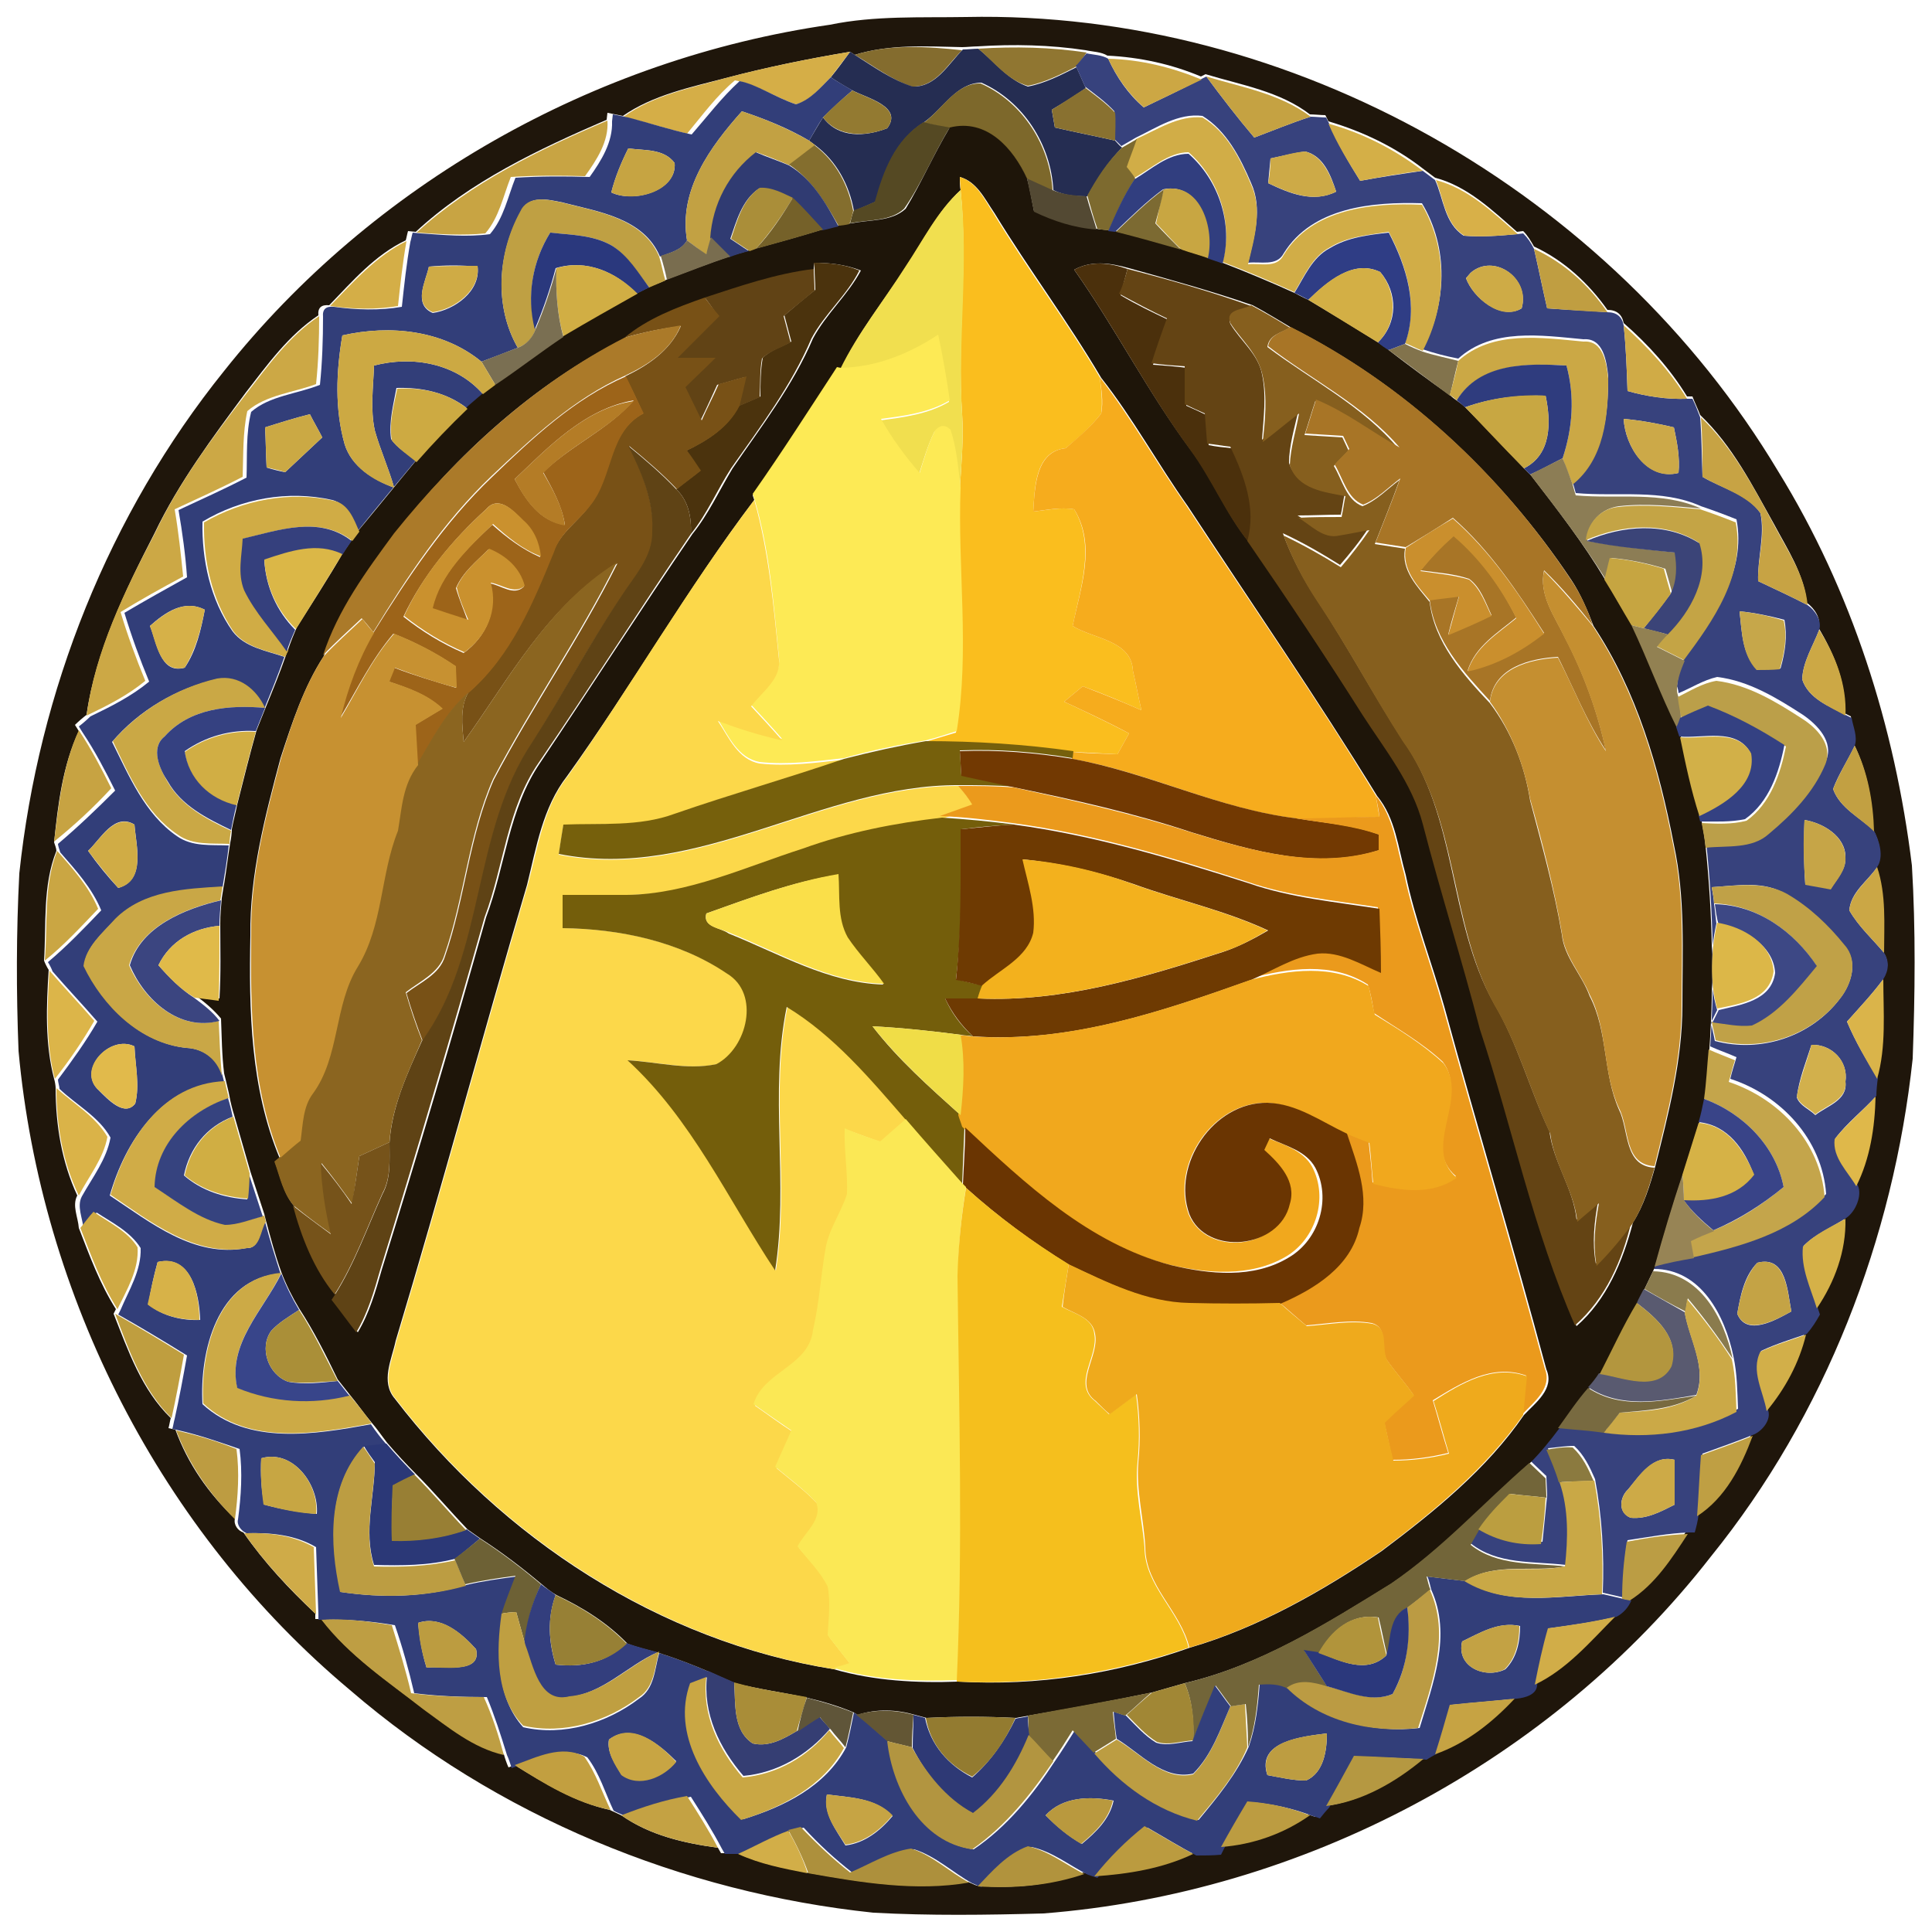 <?xml version="1.0" encoding="utf-8"?>
<!-- Generator: Adobe Illustrator 26.0.3, SVG Export Plug-In . SVG Version: 6.00 Build 0)  -->
<svg version="1.1" id="Layer_1" xmlns="http://www.w3.org/2000/svg" xmlns:xlink="http://www.w3.org/1999/xlink" x="0px" y="0px"
	 viewBox="0 0 250 250" style="enable-background:new 0 0 250 250;" xml:space="preserve">
<style type="text/css">
	.st0{fill:#1F160B;}
	.st1{fill:#846C2E;}
	.st2{fill:#252D52;}
	.st3{fill:#907631;}
	.st4{fill:#D5AE47;}
	.st5{fill:#37427D;}
	.st6{fill:#CCA744;}
	.st7{fill:#323E79;}
	.st8{fill:#C5A242;}
	.st9{fill:#7D682B;}
	.st10{fill:#937A31;}
	.st11{fill:#897130;}
	.st12{fill:#C2A143;}
	.st13{fill:#D1AD47;}
	.st14{fill:#C8A443;}
	.st15{fill:#554923;}
	.st16{fill:#1E1509;}
	.st17{fill:#D4AF47;}
	.st18{fill:#7D6A2F;}
	.st19{fill:#C6A442;}
	.st20{fill:#846E2E;}
	.st21{fill:#303B72;}
	.st22{fill:#313E7F;}
	.st23{fill:#CDAA47;}
	.st24{fill:#FABE1E;}
	.st25{fill:#534933;}
	.st26{fill:#D8B048;}
	.st27{fill:#AA8E39;}
	.st28{fill:#C8A642;}
	.st29{fill:#F1DF4F;}
	.st30{fill:#7C6A32;}
	.st31{fill:#BFA043;}
	.st32{fill:#756129;}
	.st33{fill:#2A387D;}
	.st34{fill:#2F3D85;}
	.st35{fill:#D4AE47;}
	.st36{fill:#796D4F;}
	.st37{fill:#C09E41;}
	.st38{fill:#CFAB45;}
	.st39{fill:#D1AE44;}
	.st40{fill:#4B330D;}
	.st41{fill:#4B300C;}
	.st42{fill:#7A6F52;}
	.st43{fill:#614315;}
	.st44{fill:#644414;}
	.st45{fill:#D3AF45;}
	.st46{fill:#CEAB46;}
	.st47{fill:#785116;}
	.st48{fill:#865F1E;}
	.st49{fill:#CCA845;}
	.st50{fill:#AB7A29;}
	.st51{fill:#D0AB46;}
	.st52{fill:#CCA943;}
	.st53{fill:#FDEA55;}
	.st54{fill:#A87526;}
	.st55{fill:#82734C;}
	.st56{fill:#CBA845;}
	.st57{fill:#2F3C7E;}
	.st58{fill:#9D6419;}
	.st59{fill:#F6AC1D;}
	.st60{fill:#CDAA42;}
	.st61{fill:#C8A742;}
	.st62{fill:#B47C26;}
	.st63{fill:#CBA944;}
	.st64{fill:#CCA948;}
	.st65{fill:#C7A344;}
	.st66{fill:#5F4315;}
	.st67{fill:#8C7D55;}
	.st68{fill:#D0AC45;}
	.st69{fill:#CA912E;}
	.st70{fill:#FCD84A;}
	.st71{fill:#C4A445;}
	.st72{fill:#CA8F2D;}
	.st73{fill:#35407D;}
	.st74{fill:#3B4478;}
	.st75{fill:#DBB747;}
	.st76{fill:#C6A541;}
	.st77{fill:#8B6520;}
	.st78{fill:#C58F30;}
	.st79{fill:#D6B148;}
	.st80{fill:#C6A74A;}
	.st81{fill:#C79131;}
	.st82{fill:#928152;}
	.st83{fill:#CAA845;}
	.st84{fill:#BB9F49;}
	.st85{fill:#344182;}
	.st86{fill:#354181;}
	.st87{fill:#C7A342;}
	.st88{fill:#D2B048;}
	.st89{fill:#76600C;}
	.st90{fill:#723902;}
	.st91{fill:#C2A042;}
	.st92{fill:#EB9A1C;}
	.st93{fill:#745E0B;}
	.st94{fill:#C6A547;}
	.st95{fill:#6E3A02;}
	.st96{fill:#CAA643;}
	.st97{fill:#F3B11D;}
	.st98{fill:#FADF49;}
	.st99{fill:#CBA745;}
	.st100{fill:#C9A746;}
	.st101{fill:#C0A147;}
	.st102{fill:#3B4580;}
	.st103{fill:#3D4885;}
	.st104{fill:#E0BA49;}
	.st105{fill:#DCB748;}
	.st106{fill:#F1A81D;}
	.st107{fill:#DCB549;}
	.st108{fill:#DAB44A;}
	.st109{fill:#F0DD47;}
	.st110{fill:#E1BA4B;}
	.st111{fill:#D2B04C;}
	.st112{fill:#C4A54B;}
	.st113{fill:#D0AC47;}
	.st114{fill:#DAB348;}
	.st115{fill:#36437F;}
	.st116{fill:#DFB84A;}
	.st117{fill:#6A3502;}
	.st118{fill:#394488;}
	.st119{fill:#D0AE43;}
	.st120{fill:#FBE855;}
	.st121{fill:#D6B246;}
	.st122{fill:#76531A;}
	.st123{fill:#978455;}
	.st124{fill:#F5BF1D;}
	.st125{fill:#CFAA44;}
	.st126{fill:#D5B148;}
	.st127{fill:#D7B248;}
	.st128{fill:#C4A345;}
	.st129{fill:#EFAA1C;}
	.st130{fill:#CCAA46;}
	.st131{fill:#38458A;}
	.st132{fill:#8A7B4D;}
	.st133{fill:#595A70;}
	.st134{fill:#CBA947;}
	.st135{fill:#B3963E;}
	.st136{fill:#BF9E3F;}
	.st137{fill:#AA8F38;}
	.st138{fill:#D2AF49;}
	.st139{fill:#786A40;}
	.st140{fill:#BD9C41;}
	.st141{fill:#BF9F43;}
	.st142{fill:#2B3877;}
	.st143{fill:#8B7A3F;}
	.st144{fill:#BC9D42;}
	.st145{fill:#C7A643;}
	.st146{fill:#726539;}
	.st147{fill:#987F34;}
	.st148{fill:#C9A846;}
	.st149{fill:#BB9E40;}
	.st150{fill:#CFAB48;}
	.st151{fill:#BB9D44;}
	.st152{fill:#6D6135;}
	.st153{fill:#333E7D;}
	.st154{fill:#BB9B43;}
	.st155{fill:#978035;}
	.st156{fill:#BF9F41;}
	.st157{fill:#2B387C;}
	.st158{fill:#BE9E43;}
	.st159{fill:#B1943B;}
	.st160{fill:#D1AD48;}
	.st161{fill:#BC9C40;}
	.st162{fill:#C3A244;}
	.st163{fill:#353E73;}
	.st164{fill:#C9A744;}
	.st165{fill:#A98D38;}
	.st166{fill:#A18735;}
	.st167{fill:#323F7C;}
	.st168{fill:#7B6A35;}
	.st169{fill:#5F5539;}
	.st170{fill:#C6A343;}
	.st171{fill:#635634;}
	.st172{fill:#2E3975;}
	.st173{fill:#937B30;}
	.st174{fill:#C8A543;}
	.st175{fill:#BD9D41;}
	.st176{fill:#B29540;}
	.st177{fill:#C29F40;}
	.st178{fill:#B59841;}
	.st179{fill:#C6A444;}
	.st180{fill:#C4A243;}
	.st181{fill:#B9993E;}
	.st182{fill:#BC9C41;}
	.st183{fill:#AD903C;}
	.st184{fill:#BB9B3F;}
	.st185{fill:#D2AE48;}
	.st186{fill:#B1933D;}
</style>
<g id="_x23_1f160bff">
	<path class="st0" d="M107.4,3.2c5.8-1.2,11.8-0.9,17.6-1c42.2-0.9,83.5,22.7,105.1,58.8c9.5,15.4,15.1,33,17.3,51
		c0.5,8.3,0.4,16.7,0.1,25c-2.5,23.3-11.3,46.1-26.1,64.4c-20.7,26.6-52.9,43.6-86.4,46.2c-7.3,0.2-14.7,0.3-22-0.1
		c-24.7-2.6-48.8-12.5-67.7-28.8c-24.5-20.5-40-51-42.9-82.7c-0.3-7.7-0.3-15.3,0.1-23C5,89.4,14.1,66.5,29,48
		C48.2,23.8,76.9,7.6,107.4,3.2 M110.6,7.1l-0.6-0.4c-5.4,0.9-10.8,2-16.1,3.4c-4.6,1.2-9.4,2.2-13.3,4.9c-0.5-0.1-1.5-0.3-2-0.4
		l-0.1,0.9c-8.8,3.8-17.7,8-24.7,14.5l-1-0.1c-0.1,0.3-0.2,0.9-0.3,1.2c-4,1.9-6.9,5.3-9.9,8.4c-1-0.1-1.5,0.3-1.4,1.3
		c-3.9,2.6-6.6,6.4-9.4,10C27.5,56.6,23.1,62.5,20,69c-3.8,7.4-7.6,15.2-8.8,23.5c-0.4,0.3-1.1,0.9-1.5,1.3l0.5,0.8
		c-2.1,4.5-2.7,9.5-3.2,14.4c0.1,0.3,0.3,0.8,0.3,1.1c-1.8,4.5-1.3,9.5-1.6,14.2c0.1,0.3,0.4,0.9,0.6,1.2c-0.3,4.7-0.5,9.5,0.7,14.1
		c0.1,0.3,0.2,0.9,0.2,1.2c0,4.8,0.8,9.6,2.8,13.9c-0.7,1.3,0.1,2.8,0.2,4.2c1.4,3.6,2.7,7.2,4.8,10.5l-0.3,0.6
		c1.9,4.8,3.6,9.8,7.4,13.5c-0.1,0.3-0.2,1-0.3,1.3l0.9,0.2c1.6,4.4,4.3,8.3,7.7,11.5c-0.2,0.8,0.4,1.6,1.1,1.8
		c2.7,3.9,5.9,7.3,9.3,10.5l0,0.7l0.8,0c3.6,4.7,8.5,8,13.2,11.6c3.2,2.3,6.4,5,10.4,5.9c0.1,0.4,0.4,1.3,0.6,1.7l0.8-0.3
		c3.9,2.4,7.8,4.8,12.3,5.8c0.4,0.2,1.1,0.5,1.5,0.7c3.7,2.6,8.1,3.6,12.5,4.2l0.4,0.7c0.5,0,1.6,0,2.1,0c2.8,1.3,5.9,1.9,9,2.5
		c6.8,1.2,13.9,2.4,20.8,1.2c0.3,0.1,0.9,0.4,1.2,0.5c4.7,0.4,9.4,0,13.8-1.7c0.3,0.1,0.9,0.3,1.2,0.4c4.4-0.3,8.8-1,12.8-2.9
		c1.1,0,2.1,0,3.2-0.1l0.4-0.8c4.1-0.4,8.1-1.7,11.5-4.1l0.9,0.3c0.3-0.3,0.9-1,1.2-1.4c4.7-0.6,9-3.1,12.6-6.1
		c0.4-0.2,1.1-0.6,1.4-0.8c4.1-1.3,7.5-4.1,10.3-7.2c1.1-0.1,2.6-0.4,2.6-1.8c4.2-2,7.2-5.6,10.4-8.8c0.8-0.5,1.4-1.2,1.9-2.1
		c3.3-2.1,5.4-5.5,7.5-8.6l0.8,0c0.2-0.8,0.4-1.6,0.5-2.3c3.7-2.3,5.8-6.4,7.2-10.4c1.1-0.5,2.2-1.9,1.8-3.1
		c2.4-2.9,4.2-6.3,5.1-9.9c0.6-0.8,1.2-1.6,1.7-2.5l-0.3-0.9c2.2-3.5,3.8-7.4,3.7-11.6c1.2-0.8,2.1-2.9,1.5-4.2
		c1.8-3.6,2.3-7.6,2.5-11.6c0.1-0.6,0.2-1.7,0.2-2.3c1.2-4.2,0.7-8.6,0.8-12.9c0.8-1.1,0.8-2.3,0.1-3.4c0-3.7,0.3-7.5-0.9-11.1
		c0.9-1.3,0.3-3.4-0.4-4.7c-0.1-3.8-0.8-7.6-2.5-11.1c0.3-1.2-0.3-2.4-0.4-3.6l-0.8-0.4c0.2-4-1.4-7.7-3.4-11.1
		c0.4-1.1-0.5-2.5-1.5-3.2c-0.4-3.8-2.5-6.9-4.2-10.1c-2.8-5-5.4-10.2-9.6-14.2c-0.3-0.8-0.7-1.6-1-2.4h-0.7c-2.2-3.6-5-6.7-8.2-9.5
		c-0.2-1.1-0.9-1.7-2.1-1.7c-2.4-3.4-5.6-6.4-9.5-8.2c-0.4-0.7-0.8-1.4-1.4-2l-0.8,0.1c-3.2-2.8-6.4-5.9-10.6-7
		c-0.4-0.3-1.2-0.9-1.6-1.2c-3.6-2.8-7.8-4.8-12.2-6.1l-0.4-0.8c-0.5,0-1.5-0.1-2-0.1c-3.9-3-8.9-3.8-13.5-5.2l-0.6,0.3
		c-3.8-1.6-7.9-2.5-12.1-2.7c-0.8-0.5-1.9-0.5-2.8-0.7c-4.6-0.7-9.3-0.8-14-0.5c-0.5,0-1.5,0.1-2,0.1C119.9,6,115.1,5.7,110.6,7.1z"
		/>
</g>
<g id="_x23_846c2eff">
	<path class="st1" d="M110.6,7.1c4.5-1.4,9.3-1.1,13.9-0.6c-1.9,1.8-3.4,4.8-6.5,4.7C115.3,10.3,113,8.5,110.6,7.1z"/>
</g>
<g id="_x23_252d52ff">
	<path class="st2" d="M124.6,6.4c0.5,0,1.5-0.1,2-0.1c2.1,1.7,3.8,4,6.4,4.9c2.2-0.4,4.3-1.5,6.3-2.5c0.4,0.9,0.8,1.8,1.2,2.7
		c-1.4,1-2.9,1.9-4.4,2.8c0.1,0.6,0.3,1.7,0.4,2.3c2.6,0.6,5.2,1.1,7.8,1.7c0.2,0.2,0.6,0.7,0.9,0.9c-1.8,1.8-3.2,4-4.5,6.3
		c-1.5,0-3-0.1-4.4-0.8c-0.3-5.9-3.9-11.5-9.3-13.9c-3.2,0-5,3.4-7.4,5.1c-3.7,2.3-5.2,6.3-6.3,10.3c-0.9,0.4-1.8,0.8-2.8,1.2
		c-0.6-3.4-2.3-6.5-5-8.5l-0.8-0.6c0.6-1,1.2-2.1,1.8-3c2,2.7,5.4,2.5,8.3,1.4c2.1-2.8-2.6-3.9-4.5-4.9c-0.9-0.5-1.9-1.1-2.8-1.7
		c0.9-1.1,1.7-2.2,2.5-3.3l0.6,0.4c2.4,1.5,4.7,3.2,7.5,4.1C121.1,11.3,122.7,8.3,124.6,6.4z"/>
</g>
<g id="_x23_907631ff">
	<path class="st3" d="M126.6,6.3c4.7-0.3,9.4-0.2,14,0.5c-0.3,0.5-1,1.4-1.3,1.8c-2,1-4.1,2.1-6.3,2.5C130.4,10.4,128.6,8,126.6,6.3
		z"/>
</g>
<g id="_x23_d5ae47ff">
	<path class="st4" d="M93.9,10.1c5.3-1.4,10.7-2.5,16.1-3.4c-0.8,1.1-1.7,2.2-2.5,3.3c-1.3,1.3-2.6,3-4.5,3.5
		c-2.7-0.9-5.1-2.6-7.9-3.1c-2.4,2-4.2,4.5-6.2,6.9c-2.8-0.7-5.4-1.5-8.2-2.2C84.6,12.3,89.4,11.4,93.9,10.1z"/>
</g>
<g id="_x23_37427dff">
	<path class="st5" d="M140.6,6.9c0.9,0.2,2,0.2,2.8,0.7c1.1,2.4,2.6,4.6,4.6,6.3c2.5-1.2,5-2.4,7.5-3.7l0.6-0.3c2,2.7,4,5.3,6.2,7.9
		c2.4-0.9,4.8-1.9,7.3-2.7c0.5,0,1.5,0.1,2,0.1l0.4,0.8c1.1,2.6,2.5,5,4,7.4c2.7-0.5,5.4-0.9,8.1-1.3c0.4,0.3,1.2,0.9,1.6,1.2
		c1.1,2.4,1.2,5.6,3.7,7.2c2.3,0.2,4.6,0,6.9-0.2l0.8-0.1c0.6,0.6,1,1.2,1.4,2c0.6,2.6,1.1,5.1,1.7,7.7c2.6,0.2,5.2,0.3,7.8,0.5
		c1.2,0,1.9,0.6,2.1,1.7c0.3,2.8,0.4,5.6,0.5,8.5c2.5,0.7,5.1,1.1,7.7,1h0.7c0.4,0.8,0.7,1.6,1,2.4c0.2,2.6,0.2,5.1,0.3,7.7
		c2.5,1.5,5.8,2.2,7.5,4.7c0.6,2.9-0.4,5.9-0.3,8.8c2.1,1,4.3,2,6.4,3.1c0.9,0.6,1.9,2,1.5,3.2c-0.8,2.1-2.1,4.1-2.2,6.4
		c0.8,2.5,3.5,3.5,5.6,4.6l0.8,0.4c0.2,1.2,0.8,2.4,0.4,3.6c-0.9,1.9-2.1,3.7-2.8,5.6c0.9,2.5,3.5,3.7,5.3,5.4
		c0.7,1.3,1.3,3.4,0.4,4.7c-1.2,1.8-3.4,3.2-3.6,5.6c1.2,2.1,3,3.7,4.5,5.5c0.7,1.1,0.6,2.3-0.1,3.4c-1.4,1.9-3.1,3.7-4.7,5.5
		c1.1,2.6,2.5,5,4,7.3c-0.1,0.6-0.2,1.7-0.2,2.3c-1.7,1.9-3.8,3.5-5.3,5.5c-0.3,2.4,1.8,4.2,2.9,6.1c0.6,1.3-0.3,3.4-1.5,4.2
		c-1.8,1.2-3.9,2-5.5,3.6c-0.3,2.8,1,5.4,1.8,8l0.3,0.9c-0.5,0.9-1,1.7-1.7,2.5c-2,0.7-4,1.3-5.9,2.2c-1.3,2.5,0.4,5.2,0.9,7.7
		c0.4,1.2-0.7,2.6-1.8,3.1c-2.2,0.9-4.5,1.7-6.7,2.5c-0.3,2.6-0.4,5.2-0.5,7.9c-0.1,0.8-0.3,1.6-0.5,2.3l-0.8,0
		c-2.6,0.1-5.2,0.6-7.9,1c-0.4,2.4-0.6,4.9-0.6,7.4c-0.9-0.2-1.7-0.4-2.6-0.6c0.2-4.9-0.1-9.9-1-14.7c-0.7-1.6-1.4-3.1-2.7-4.3
		c-1.2,0-2.3,0.2-3.4,0.3c0.6,1.4,1.2,2.8,1.7,4.2c1.2,3.5,1.1,7.3,0.6,10.9c-4.2-0.5-8.8,0-12.3-2.8c0.4-0.7,0.8-1.4,1.2-2.1
		c2.5,1.5,5.2,2.1,8.1,1.9c0.2-2,0.4-4,0.6-6c0-0.6-0.1-1.9-0.1-2.5c-0.5-0.5-1.6-1.5-2.1-2c1.4-1.4,2.6-2.9,3.8-4.5
		c1.9,0.2,3.9,0.3,5.9,0.5c5.9,0.8,12,0.1,17.2-2.7c-0.1-2.3-0.1-4.5-0.6-6.8c-1.1-5.3-4.2-11.3-10.3-11.3l0.3-0.7
		c1.7-0.4,3.4-0.8,5-1.2c6.1-1.4,12.6-3.2,17-7.8c-0.5-7.1-5.9-12.8-12.4-14.9c0.2-0.9,0.5-1.8,0.8-2.8c-1.1-0.5-2.3-0.9-3.4-1.4
		c0.6-8.7,0.4-17.5-0.5-26.2c2.8-0.2,6,0.3,8.2-1.8c3-2.4,5.8-5.3,7.3-9c1-2.4-1.1-4.6-3-5.9c-3.4-2.2-7-4.4-11.1-4.9
		c-1.8,0.4-3.3,1.4-5,2.1c0-0.2-0.1-0.7-0.2-0.9c0.1-1.3,0.5-2.6,1-3.8c3.8-5.2,8-11.1,6.7-17.8c-1.5-0.6-3.1-1.2-4.6-1.7
		c-5.1-2.3-10.8-1.2-16.2-1.7c-0.1-0.4-0.3-1.1-0.4-1.4c4.1-3.3,4.6-8.8,4.6-13.7c-0.2-1.9-0.6-5-3.2-4.8
		c-5.4-0.5-11.8-1.5-16.2,2.5c-1.6-0.3-3.1-0.7-4.6-1.2c3.1-5.9,3.4-13.1-0.1-18.9c-6.4-0.2-14.2,0.5-17.9,6.5c-0.9,1.7-3,1-4.6,1.2
		c0.8-3.4,1.9-7,0.4-10.3c-1.4-3.3-3.2-6.8-6.3-8.7c-3.1-0.4-5.9,1.5-8.6,2.8c-0.5,0.3-1.4,0.8-1.9,1.1c-0.2-0.2-0.7-0.7-0.9-0.9
		c0-1.2,0.1-2.4,0-3.6c-1.1-1.2-2.5-2.2-3.8-3.2c-0.4-0.9-0.8-1.8-1.2-2.7C139.6,8.2,140.2,7.3,140.6,6.9 M164.4,20.5
		c-0.1,1.1-0.2,2.1-0.3,3.2c2.7,1.3,5.8,2.6,8.8,1.1c-0.7-2.1-1.6-4.6-4-5.2C167.4,19.8,165.9,20.2,164.4,20.5 M190.3,35.3l-0.6,0.7
		c0.9,2.5,4.5,5.5,7.2,3.9C198,36,193.3,32.7,190.3,35.3 M210.1,54.2c0.2,3.6,3,8,7.1,7c0.2-2-0.2-4-0.6-5.9
		C214.5,54.8,212.3,54.4,210.1,54.2 M225.1,79.1c0.3,2.6,0.3,5.6,2.3,7.5c1,0,2,0,3-0.1c0.6-2.1,0.9-4.2,0.5-6.3
		C229,79.7,227.1,79.3,225.1,79.1 M233.5,106.1c-0.1,2.8-0.1,5.6,0.1,8.3c1.1,0.2,2.2,0.4,3.3,0.6c0.8-1.3,2-2.5,1.9-4.1
		C238.8,108.2,235.9,106.5,233.5,106.1 M221.5,114.8c0.1,0.6,0.3,1.7,0.3,2.2c0.1,0.6,0.2,1.8,0.3,2.5c-0.8,3.7-1,7.5,0.1,11.2
		c-0.2,0.4-0.6,1.2-0.8,1.6c0.1,0.6,0.4,1.8,0.5,2.4c6,1.6,12.5-0.6,16.2-5.5c1.5-1.9,2.4-4.9,0.5-6.8c-2.1-2.6-4.5-5-7.4-6.6
		C228.4,113.9,224.8,114.6,221.5,114.8 M234.4,135.2c-0.7,2.2-1.6,4.4-1.9,6.8c0.4,1.1,1.6,1.5,2.4,2.3c1.5-1.2,4.2-1.9,3.9-4.3
		C239.2,137.3,237,135.1,234.4,135.2 M227.4,163.4c-1.7,1.7-2.2,4.3-2.6,6.6c1.2,3,5,0.8,7-0.3C231.3,167.2,231.2,162.4,227.4,163.4
		 M210.7,192.7c-1.1,1-1.4,3,0.3,3.7c2.1,0.2,3.9-0.8,5.7-1.7c0-1.9,0-3.9,0-5.8C213.9,188.2,212.2,190.9,210.7,192.7z"/>
</g>
<g id="_x23_cca744ff">
	<path class="st6" d="M148,13.9c-2-1.8-3.5-3.9-4.6-6.3c4.2,0.1,8.2,1.1,12.1,2.7C153,11.5,150.5,12.7,148,13.9z"/>
</g>
<g id="_x23_323e79ff">
	<path class="st7" d="M103,13.5c1.9-0.6,3.2-2.2,4.5-3.5c0.9,0.6,1.8,1.1,2.8,1.7c-1.3,1.1-2.6,2.3-3.8,3.5c-0.7,1-1.2,2-1.8,3
		c-2.7-1.6-5.7-2.8-8.7-3.8c-4.1,4.6-8.2,10.2-7.1,16.7c-0.7,1.3-2.2,1.6-3.5,2.1c-2.1-5-8-5.8-12.6-7c-1.9-0.4-4.4-1-5.4,1.2
		C64.4,32.7,63.9,39.6,67,45c-1.5,0.6-3.1,1.2-4.7,1.8c-5-4.1-11.8-4.8-18-3.4c-0.8,4.7-1,9.5,0.3,14.1c0.9,2.9,3.7,4.6,6.4,5.6
		c-0.7-2.5-1.8-4.9-2.5-7.4c-0.6-2.8-0.2-5.6-0.1-8.4C53.4,46,59,47,62.5,51c-0.7,0.6-1.4,1.2-2.1,1.8c-2.6-2-5.8-2.7-9.1-2.6
		c-0.4,2.2-1,4.4-0.7,6.6c0.8,1.2,2.1,1.9,3.2,2.8c-2.5,3-5,6-7.5,9.1c-0.7-1.6-1.4-3.5-3.3-4c-5.7-1.3-11.8-0.2-16.8,2.8
		c-0.1,4.9,1,10.1,3.9,14.2c1.6,2.1,4.4,2.5,6.7,3.3c-0.8,2.3-1.7,4.5-2.6,6.7c-1.1-2.4-3.4-4.3-6.2-3.8c-5.2,1.2-10,4-13.5,8.1
		c2.2,4.4,4.2,9.3,8.4,12.2c2,1.4,4.4,1.1,6.7,1.2c-0.2,1.8-0.5,3.6-0.8,5.4c-4.8,0.3-10.3,0.5-13.9,4.2c-1.6,1.7-3.8,3.6-4,6
		c2.5,5.2,7.3,10,13.3,10.6c2.2,0.1,4,1.5,4.6,3.6l0.2,0.8c-8,0.3-12.8,7.7-14.8,14.7c5.3,3.5,10.9,8.1,17.7,6.8
		c1.7,0.1,1.7-2.2,2.4-3.4c0.6,2.3,1.3,4.5,2,6.7c-8.2,0.6-10.5,10.1-10.1,16.9c5.9,5.4,14.6,3.9,21.8,2.6c0.6,0.9,1.3,1.8,2,2.6
		c-1,0.1-2,0.2-2.9,0.3c-4.7,5-4.4,12.6-3,18.8c5.4,0.8,10.9,0.7,16.2-0.9c2.1-0.5,4.3-0.8,6.5-1.1c-0.6,1.6-1.2,3.2-1.8,4.9
		c-0.7,4.9-0.8,10.7,2.7,14.6c5.2,1.2,10.8-0.5,15-3.7c2-1.3,2-3.8,2.6-5.9c2.2,0.7,4.3,1.5,6.4,2.4l-0.1,0.7
		c-0.5,0.2-1.6,0.6-2.1,0.8c-2.4,6.7,2,13.2,6.7,17.6c5.2-1.6,10.6-4.2,13.3-9.3c0.4-1.5,0.7-3,1-4.5l0.5,0.3
		c1.3,1.1,2.6,2.3,3.9,3.4c0.7,6.1,4.4,13.1,11.1,14c4.3-2.9,7.7-7.1,10.5-11.4c0.9-1.3,1.7-2.6,2.6-4c0.9,1,1.8,1.9,2.7,2.9
		c3.5,4.1,8,7.4,13.3,8.7c2.4-2.9,4.9-5.9,6.5-9.5c0.9-2.6,1.2-5.4,1.4-8.1c1.2-0.1,2.6-0.1,3.7,0.5c4.4,4.3,11,5.9,17,5.2
		c1.7-5.7,4.2-12,1.5-17.9c-0.1-0.4-0.3-1.3-0.5-1.7c1.7,0.2,3.3,0.4,5,0.6c5.4,3.3,11.8,1.9,17.8,1.7c0.9,0.2,1.7,0.4,2.6,0.6
		l1,0.2c-0.4,0.9-1,1.6-1.9,2.1c-2.9,0.7-5.8,1.1-8.7,1.5c-0.6,2.4-1.1,4.9-1.6,7.3c0,1.3-1.6,1.7-2.6,1.8c-2.8,0.3-5.6,0.5-8.4,0.8
		c-0.6,2.1-1.2,4.2-1.9,6.3c-0.4,0.2-1.1,0.6-1.4,0.8c-3-0.2-6-0.3-9-0.4c-1.3,2.2-2.4,4.4-3.6,6.6c-0.3,0.3-0.9,1-1.2,1.4l-0.9-0.3
		c-2.6-1-5.3-1.6-8.1-1.8c-1.2,2-2.3,3.9-3.4,6l-0.4,0.8c-1.1,0.1-2.1,0.1-3.2,0.1c-2.1-1.1-4.2-2.4-6.3-3.6
		c-2.4,1.9-4.6,4.1-6.5,6.5c-0.3-0.1-0.9-0.3-1.2-0.4c-2.4-1.2-4.6-3-7.3-3.6c-2.6,1-4.5,3.3-6.5,5.2c-0.3-0.1-0.9-0.4-1.2-0.5
		c-2.5-1.4-4.7-3.5-7.5-4.4c-2.8,0.4-5.3,2-7.9,3.1c-2.3-1.8-4.4-3.7-6.4-5.9c-0.4,0.1-1.2,0.3-1.6,0.4c-2.2,0.9-4.3,2.1-6.5,3
		c-0.5,0-1.6,0-2.1,0l-0.4-0.7c-1.2-2.3-2.6-4.5-4-6.7c-2.9,0.6-5.8,1.4-8.5,2.5c-0.4-0.2-1.2-0.5-1.5-0.7c-1.1-2.3-1.8-4.8-3.4-6.9
		c-2.9-1.5-6.2,0.1-9,1.1l-0.8,0.3c-0.1-0.4-0.4-1.3-0.6-1.7c-0.8-2.6-1.6-5.1-2.6-7.5c-3.1,0-6.3-0.1-9.4-0.5
		c-0.7-3-1.5-5.9-2.5-8.8c-3-0.5-6.1-0.8-9.1-0.7l-0.8,0l0-0.7c-0.1-2.9-0.2-5.8-0.3-8.7c-2.7-1.6-5.9-1.9-9-1.8
		c-0.7-0.3-1.3-1.1-1.1-1.8c0.4-3,0.6-6.1,0.2-9.1c-2.6-0.9-5.2-1.8-7.8-2.4l-0.9-0.2c0.1-0.3,0.2-1,0.3-1.3
		c0.6-2.7,1.1-5.4,1.6-8.2c-2.9-1.8-5.9-3.6-8.9-5.3l0.3-0.6c1.1-2.6,2.7-5.1,2.6-8c-1.3-2.1-3.7-3.3-5.7-4.6
		c-0.4,0.5-1.3,1.6-1.7,2.1c-0.1-1.4-0.9-2.9-0.2-4.2c1.4-2.5,3.2-4.8,3.7-7.6c-1.5-2.7-4.4-4.2-6.6-6.3c0-0.3-0.2-0.9-0.2-1.2
		c1.8-2.4,3.6-4.9,5.1-7.5c-1.9-2.2-3.9-4.3-5.8-6.5c-0.1-0.3-0.4-0.9-0.6-1.2c2.5-2.1,4.7-4.4,6.9-6.7c-1.2-2.9-3.3-5.2-5.3-7.5
		c-0.1-0.3-0.3-0.9-0.3-1.1c2.6-2.2,5-4.5,7.4-6.9c-1.3-2.6-2.6-5.1-4.2-7.5l-0.5-0.8c0.4-0.3,1.1-0.9,1.5-1.3
		c2.7-1.3,5.3-2.6,7.6-4.5c-1.2-2.9-2.3-5.9-3.2-8.9c2.7-1.6,5.4-3.1,8.1-4.6c-0.2-2.9-0.6-5.8-1.1-8.7c3-1.4,5.9-2.7,8.8-4.2
		c0.1-2.8-0.1-5.7,0.6-8.5c2.4-2.1,5.9-2.3,8.9-3.5c0.3-2.9,0.4-5.9,0.4-8.8c-0.1-1,0.4-1.4,1.4-1.3c2.9,0.4,5.9,0.5,8.8,0
		c0.3-2.8,0.6-5.6,1.1-8.4c0.1-0.3,0.2-0.9,0.3-1.2l1,0.1c3,0.2,6,0.5,9,0.1c1.8-2.1,2.3-4.8,3.3-7.3c3.2-0.2,6.4-0.2,9.6-0.1
		c1.5-2.1,3-4.5,2.9-7.2l0.1-0.9c0.5,0.1,1.5,0.3,2,0.4c2.7,0.7,5.4,1.6,8.2,2.2c2-2.3,3.9-4.8,6.2-6.9
		C97.9,10.9,100.3,12.6,103,13.5 M81.3,19.2c-0.9,1.8-1.7,3.7-2.2,5.7c2.9,1.4,8.5-0.2,8.2-3.8C85.9,19.2,83.4,19.5,81.3,19.2
		 M55.5,34.5c-0.4,1.9-2.1,4.9,0.5,6c2.8-0.4,6.2-2.8,5.8-6C59.7,34.3,57.6,34.3,55.5,34.5 M34.3,55.3c0.1,1.7,0.1,3.5,0.2,5.2
		c0.6,0.2,1.8,0.5,2.4,0.6c1.6-1.5,3.2-3,4.8-4.5c-0.5-1-1.1-2-1.6-3C38.1,54.1,36.2,54.7,34.3,55.3 M19.4,81
		c0.9,2.1,1.3,6.3,4.5,5.4c1.5-2.2,2.1-4.9,2.6-7.5C23.8,77.5,21.3,79.3,19.4,81 M11.4,110.1c1.2,1.7,2.5,3.3,3.9,4.8
		c3.6-1,2.3-5.5,2.1-8.2C14.8,105.1,13,108.6,11.4,110.1 M12.8,141.1c1.1,1.1,3.3,3.5,4.7,1.7c0.6-2.4,0-4.9-0.1-7.4
		C14.2,133.8,9.9,138.5,12.8,141.1 M20.4,163.3c-0.5,1.8-0.9,3.6-1.2,5.5c1.9,1.5,4.3,2.1,6.7,2C25.8,167.6,24.8,162.3,20.4,163.3
		 M33.8,188.7c-0.1,2,0,4,0.4,6c2.2,0.6,4.5,1,6.8,1.2C41.3,192.1,37.9,187.5,33.8,188.7 M54.1,210c0.2,2,0.5,3.9,1.1,5.8
		c2-0.3,7.2,0.9,6.4-2.4C59.7,211.3,57,209,54.1,210 M189.2,212.4c-0.8,3.3,3,4.9,5.6,3.6c1.5-1.5,1.9-3.6,1.9-5.6
		C193.9,209.8,191.5,211.3,189.2,212.4 M78.8,225.1c-0.3,1.6,0.8,3.2,1.6,4.5c2.3,1.7,5.5,0.3,7.1-1.7
		C85.4,225.8,81.9,222.8,78.8,225.1 M164,229.7c1.7,0.3,3.3,0.7,5,0.7c2.3-1,2.7-3.9,2.7-6.1C168.6,224.7,162.5,225.3,164,229.7
		 M107,232.2c-0.5,2.5,1.2,4.6,2.4,6.6c2.5-0.3,4.5-1.9,6.1-3.8C113.3,232.6,109.9,232.6,107,232.2 M135.3,234.9
		c1.4,1.4,2.9,2.7,4.7,3.7c1.8-1.5,3.6-3.2,4.1-5.6C141,232.4,137.5,232.5,135.3,234.9z"/>
</g>
<g id="_x23_c5a242ff">
	<path class="st8" d="M156.1,9.9c4.6,1.4,9.5,2.2,13.5,5.2c-2.5,0.8-4.9,1.8-7.3,2.7C160.1,15.2,158.1,12.6,156.1,9.9z"/>
</g>
<g id="_x23_7d682bff">
	<path class="st9" d="M119.5,15.9c2.4-1.7,4.2-5.2,7.4-5.1c5.4,2.4,9,8,9.3,13.9c-1.1-0.5-2.2-1-3.3-1.5c-1.8-3.9-5.3-7.8-10-6.6
		C121.7,16.4,120.6,16.1,119.5,15.9z"/>
</g>
<g id="_x23_937a31ff">
	<path class="st10" d="M110.3,11.7c1.8,1,6.6,2.1,4.5,4.9c-2.8,1.1-6.3,1.2-8.3-1.4C107.7,13.9,109,12.8,110.3,11.7z"/>
</g>
<g id="_x23_897130ff">
	<path class="st11" d="M136.1,14.2c1.5-0.9,2.9-1.9,4.4-2.8c1.3,1,2.7,2,3.8,3.2c0.1,1.2,0,2.4,0,3.6c-2.6-0.6-5.2-1.1-7.8-1.7
		C136.4,15.9,136.2,14.8,136.1,14.2z"/>
</g>
<g id="_x23_c2a143ff">
	<path class="st12" d="M88.9,31.1c-1.1-6.5,3-12.1,7.1-16.7c3,1,5.9,2.2,8.7,3.8l0.8,0.6c-1.1,0.9-2.2,1.7-3.3,2.6
		c-1.4-0.6-2.9-1.2-4.3-1.7c-3.5,2.7-5.6,6.7-5.9,11.1c-0.1,0.5-0.4,1.6-0.6,2.2C90.5,32.3,89.7,31.7,88.9,31.1z"/>
</g>
<g id="_x23_d1ad47ff">
	<path class="st13" d="M147,18c2.7-1.2,5.5-3.1,8.6-2.8c3.2,1.9,4.9,5.4,6.3,8.7c1.5,3.3,0.4,7-0.4,10.3c1.5-0.2,3.7,0.6,4.6-1.2
		c3.6-6,11.5-6.8,17.9-6.5c3.4,5.8,3.2,13,0.1,18.9c-0.8-0.3-1.5-0.7-2.3-1c1.8-4.9,0.2-10-2.1-14.4c-2.6,0.4-5.3,0.6-7.6,2
		c-2.3,1.2-3.3,3.7-4.6,5.8c-3.1-1.4-6.1-2.7-9.3-3.9c1.4-5.1-0.5-10.8-4.4-14.2c-2.6,0-4.8,2.1-7,3.3c-0.3-0.4-0.9-1.1-1.1-1.5
		C146.1,20.5,146.6,19.3,147,18z"/>
</g>
<g id="_x23_c8a443ff">
	<path class="st14" d="M53.9,30.1c7.1-6.5,16-10.8,24.7-14.5c0.2,2.7-1.4,5.1-2.9,7.2c-3.2-0.1-6.4-0.1-9.6,0.1
		c-1,2.5-1.5,5.2-3.3,7.3C59.9,30.5,56.9,30.3,53.9,30.1z"/>
</g>
<g id="_x23_554923ff">
	<path class="st15" d="M113.2,26.1c1.1-4,2.6-8,6.3-10.3c1.1,0.3,2.3,0.5,3.4,0.7c-2.1,3.4-3.6,7.2-5.9,10.5c-1.8,1.7-4.7,1.4-7,1.9
		c0.1-0.4,0.3-1.3,0.5-1.7C111.4,26.9,112.3,26.5,113.2,26.1z"/>
</g>
<g id="_x23_1e1509ff">
	<path class="st16" d="M122.9,16.5c4.8-1.2,8.2,2.7,10,6.6c0.4,1.4,0.6,2.8,0.9,4.2c2.6,1.2,5.3,2.1,8.1,2.3
		c0.4,0.1,1.1,0.1,1.5,0.2l0.9,0.1c2.9,0.7,5.7,1.5,8.5,2.3c1.1,0.4,2.3,0.7,3.4,1.1c0.5,0.2,1.5,0.5,2,0.7c3.1,1.2,6.2,2.5,9.3,3.9
		c0.4,0.2,1.3,0.7,1.8,0.9c3,1.8,6,3.6,9,5.5c0.3,0.2,1.1,0.7,1.4,1c2.6,2,5.3,4,8,5.9c0.2,0.2,0.6,0.5,0.9,0.7
		c0.3,0.2,0.8,0.6,1.1,0.9c2.6,2.6,5.1,5.3,7.6,7.9c0.2,0.2,0.6,0.6,0.8,0.8c3.4,4.4,6.8,8.8,9.6,13.5c1.2,2,2.3,4,3.5,5.9
		c2.1,4.4,3.7,8.9,5.9,13.2c0.1,0.3,0.3,0.9,0.4,1.2c0.7,3.4,1.4,6.8,2.5,10.2l0.2,0.8c0.2,1.1,0.4,2.1,0.5,3.2
		c0.9,8.7,1.1,17.5,0.5,26.2c-0.2,2.2-0.3,4.3-0.6,6.5c-0.2,1-0.4,2-0.7,3c-0.7,2.2-1.4,4.5-2.1,6.7c-1.3,3.9-2.5,7.9-3.6,11.9
		l-0.3,0.7c-0.3,0.6-0.8,1.7-1.1,2.3c-0.2,0.5-0.7,1.4-0.9,1.8c-1.8,3-3.2,6.1-4.8,9.2c-0.4,0.4-1.1,1.3-1.4,1.8
		c-1.4,1.7-2.7,3.5-3.9,5.2c-1.2,1.6-2.4,3.1-3.8,4.5c-5.9,5.2-11.3,11.1-17.9,15.6c-8.4,5.2-17,10.6-26.8,12.9
		c-1.4,0.4-2.8,0.8-4.2,1.2c-5.3,1.1-10.7,2.1-16,3c-0.4,0.1-1.2,0.2-1.6,0.3c-3.9-0.2-7.8-0.2-11.6,0c-0.4-0.1-1.1-0.3-1.5-0.4
		c-2.4-0.7-5-0.8-7.4,0l-0.5-0.3c-1.9-0.8-3.9-1.4-6-1.9c-3.1-0.7-6.3-1.1-9.4-1.9c-1.2-0.5-2.3-1-3.4-1.5c-2.1-0.9-4.2-1.7-6.4-2.4
		c-1.4-0.4-2.8-0.7-4.1-1.2c-2.6-2.7-5.8-4.7-9.2-6.3c-0.7-0.4-1.3-0.9-1.9-1.4c-2.5-2.1-5.1-4.1-7.9-5.9c-0.4-0.3-1.3-0.9-1.7-1.2
		c-2.3-2.4-4.4-4.9-6.7-7.2c-1.3-1.3-2.5-2.6-3.7-4c-0.7-0.9-1.3-1.8-2-2.6c-1-1.2-1.9-2.5-2.9-3.7c-0.4-0.5-1.1-1.4-1.5-1.9
		c-1.5-3.1-3.1-6.3-5-9.2c-0.9-1.5-1.7-3.1-2.3-4.7c-0.8-2.2-1.4-4.5-2-6.7l-0.2-0.8c-0.6-1.8-1.2-3.7-1.8-5.5
		c-0.7-2.4-1.4-4.9-2.1-7.3c-0.2-0.6-0.5-1.8-0.6-2.4c-0.1-0.6-0.4-1.7-0.5-2.2l-0.2-0.8c-0.3-2.4-0.3-4.7-0.4-7.1
		c-1-1.2-2.1-2.1-3.3-3c0.8,0.1,2.4,0.3,3.1,0.4c0.2-3.2,0.1-6.5,0.1-9.7c0-1.1,0.1-2.2,0.2-3.3c0.1-0.5,0.2-1.4,0.3-1.8
		c0.3-1.8,0.5-3.6,0.8-5.4c0.1-0.4,0.2-1.3,0.2-1.7c0.2-1.1,0.5-2.2,0.7-3.2c0.8-3.2,1.6-6.4,2.5-9.6c0.4-1,0.8-2,1.2-3
		c0.9-2.2,1.8-4.4,2.6-6.7l0.3-0.8c0.3-0.9,0.7-1.9,1.1-2.8c2-3.2,4.1-6.4,6-9.7c0.3-0.4,0.9-1.3,1.2-1.8c0.2-0.3,0.6-0.9,0.9-1.2
		c2.5-3,5-6.1,7.5-9.1c2.1-2.4,4.3-4.7,6.6-6.9c0.7-0.6,1.4-1.2,2.1-1.8c0.4-0.3,1.2-0.9,1.6-1.2c2.9-2.1,5.8-4.2,8.8-6.2
		c3.1-1.9,6.4-3.7,9.6-5.5c0.4-0.2,1.2-0.6,1.6-0.8c0.5-0.2,1.6-0.6,2.1-0.9c2.7-1,5.5-2.1,8.2-3c0.9-0.3,1.8-0.5,2.6-0.8l0.8-0.2
		c2.9-0.8,5.8-1.6,8.7-2.5c0.5-0.1,1.5-0.4,2.1-0.5c0.4-0.1,1.1-0.2,1.4-0.2c2.3-0.5,5.2-0.2,7-1.9C119.2,23.7,120.8,20,122.9,16.5
		 M124.2,22.9c0,0.4,0,1.3,0.1,1.7c-3,2.8-4.8,6.5-7,9.8c-2.8,4.4-6.2,8.5-8.4,13.2l-0.6,0.1c-3.6,5.5-7.1,11.1-10.9,16.4l0.2,0.6
		c-8.7,11.5-15.8,24-24.2,35.7c-3.2,4.1-4,9.3-5.2,14.1c-5.8,19.6-11.1,39.4-17,59c-0.5,2.4-2,5.3-0.1,7.5
		c13.8,18,34.2,31.4,56.8,35c5.2,1.5,10.7,1.8,16.1,1.6c10.2,0.6,20.4-1,30-4.4c8.9-2.6,17.1-7.3,24.8-12.5
		c6.8-5.1,13.6-10.6,18.4-17.6c1.5-1.6,4-3.4,2.9-5.9c-4.2-15.7-8.9-31.2-13.2-46.9c-1.6-5.7-3.8-11.3-5-17.1
		c-1-3.5-1.3-7.3-3.7-10.2c-7.8-12.7-16.3-25-24.5-37.5c-3.9-5.5-7.1-11.4-11.2-16.6c-4.3-7.3-9.4-14.1-13.8-21.3
		C127.4,25.7,126.4,23.5,124.2,22.9 M105.3,34l0,0.9c-4.9,0.6-9.5,2.2-14.1,3.7c-3.7,1.3-7.4,2.7-10.4,5.2
		c-11.7,5.9-21.7,15-29.7,25.3c-3.6,4.9-7.3,10-9.2,15.8c-2.6,4-4.1,8.6-5.6,13.2c-2,7.5-4,15.1-3.9,22.9c-0.2,9.7,0,19.8,3.8,28.9
		l-0.6,0.5c0.7,1.9,1.1,4.1,2.5,5.7c1.1,4.1,2.6,8.2,5.4,11.5l-0.4,0.6c1,1.4,2.1,2.8,3.2,4.2c1.5-2.5,2.3-5.3,3.1-8.1
		c4.7-15.1,9.2-30.3,13.5-45.6c2.5-6.6,2.9-14,7-20c6.6-9.8,13-19.8,19.7-29.6c2.1-2.6,3.5-5.7,5.2-8.5c3.7-5.4,7.8-10.7,10.4-16.8
		c1.7-3.2,4.5-5.6,6.2-8.8C109.3,34.2,107.3,34,105.3,34 M139,34.9c5.3,7.5,9.5,15.8,15,23.2c2.9,3.8,4.6,8.3,7.6,12
		c5.1,7.4,10,14.9,14.9,22.5c2.9,4.5,6.4,8.8,7.8,14.1c2.3,8.9,5.1,17.7,7.4,26.6c4.2,12.7,6.9,26,12.3,38.3c3.9-3.4,6-8.4,7.3-13.4
		c1.4-2.2,2.2-4.8,2.9-7.3c1.7-6.8,3.5-13.7,3.5-20.8c0-6.9,0.4-13.9-1.1-20.8c-1.9-9.9-4.8-19.9-10.4-28.3c-0.8-2.1-1.7-4.2-2.9-6
		c-9.1-13.6-21.5-25.2-36.2-32.6c-1.7-1-3.3-2-5-2.9c-5.2-1.8-10.6-3.3-16-4.8C143.6,34,141.2,33.7,139,34.9z"/>
</g>
<g id="_x23_d4af47ff">
	<path class="st17" d="M171.9,16c4.4,1.2,8.5,3.3,12.2,6.1c-2.7,0.3-5.4,0.8-8.1,1.3C174.5,21,173,18.6,171.9,16z"/>
</g>
<g id="_x23_7d6a2fff">
	<path class="st18" d="M145.2,19.1c0.5-0.3,1.4-0.8,1.9-1.1c-0.4,1.2-0.9,2.4-1.3,3.6c0.3,0.4,0.9,1.1,1.1,1.5
		c-1.4,2.1-2.4,4.4-3.4,6.7c-0.4,0-1.1-0.1-1.5-0.2c-0.5-1.4-0.9-2.9-1.3-4.3C141.9,23.1,143.3,20.9,145.2,19.1z"/>
</g>
<g id="_x23_c6a442ff">
	<path class="st19" d="M81.3,19.2c2,0.3,4.6,0,6,1.9c0.3,3.7-5.3,5.2-8.2,3.8C79.6,22.9,80.4,21,81.3,19.2z"/>
</g>
<g id="_x23_846e2eff">
	<path class="st20" d="M105.4,18.8c2.8,2.1,4.4,5.2,5,8.5c-0.1,0.4-0.3,1.3-0.5,1.7c-0.4,0.1-1.1,0.2-1.4,0.2c-1.7-3-3.5-6-6.4-7.9
		C103.2,20.5,104.3,19.6,105.4,18.8z"/>
</g>
<g id="_x23_303b72ff">
	<path class="st21" d="M91.9,30.8c0.3-4.4,2.4-8.4,5.9-11.1c1.4,0.6,2.9,1.1,4.3,1.7c3,1.8,4.8,4.9,6.4,7.9
		c-0.5,0.1-1.5,0.4-2.1,0.5c-1.2-1.4-2.5-2.8-3.9-4.1c-1.4-0.7-2.8-1.4-4.3-1.3c-2.2,1.5-2.9,4.2-3.7,6.5c0.6,0.4,1.8,1.2,2.4,1.6
		c-0.9,0.2-1.8,0.5-2.6,0.8C93.6,32.4,92.7,31.6,91.9,30.8z"/>
</g>
<g id="_x23_313e7fff">
	<path class="st22" d="M146.8,23.2c2.2-1.3,4.3-3.3,7-3.3c3.9,3.4,5.8,9.1,4.4,14.2c-0.5-0.2-1.5-0.5-2-0.7c0.9-3.7-0.9-9.9-5.7-8.9
		c-2.2,1.6-4.2,3.6-6.2,5.5l-0.9-0.1C144.4,27.6,145.4,25.3,146.8,23.2z"/>
</g>
<g id="_x23_cdaa47ff">
	<path class="st23" d="M164.4,20.5c1.5-0.3,3-0.8,4.5-0.9c2.3,0.6,3.3,3.2,4,5.2c-2.9,1.5-6,0.2-8.8-1.1
		C164.3,22.7,164.4,21.6,164.4,20.5z"/>
	<path class="st23" d="M210.7,192.7c1.5-1.9,3.2-4.5,6-3.8c0,1.9,0,3.8,0,5.8c-1.8,0.9-3.6,1.9-5.7,1.7
		C209.3,195.8,209.6,193.7,210.7,192.7z"/>
</g>
<g id="_x23_fabe1eff">
	<path class="st24" d="M124.2,22.9c2.2,0.7,3.1,2.8,4.3,4.6c4.4,7.3,9.5,14,13.8,21.3c0.2,1.5,0.4,3.1,0.2,4.7
		c-1.3,1.7-2.9,3.1-4.6,4.5c-4,0.4-4,5.2-4.2,8.2c1.8-0.2,3.6-0.6,5.3-0.3c2.8,4.7,0.8,10.2-0.2,15.1c2.7,1.7,7.6,1.8,7.8,5.8
		c0.4,1.7,0.7,3.4,1.1,5.1c-2.5-1.1-5.1-2.2-7.6-3.1c-0.8,0.7-1.6,1.3-2.4,2c2.8,1.3,5.7,2.7,8.4,4.1c-0.5,0.9-1,1.8-1.5,2.7
		c-1.9-0.1-3.8-0.2-5.8-0.3c-6.3-0.9-12.7-1.3-19.1-1.3c1.3-0.4,2.7-0.8,4-1.2c1.6-10.4,0-21,0.5-31.5c0.2-3.2,0.5-6.5,0.3-9.7
		c-0.7-9.7,0.8-19.3-0.2-29C124.3,24.1,124.2,23.3,124.2,22.9z"/>
</g>
<g id="_x23_534933ff">
	<path class="st25" d="M132.9,23.1c1.1,0.5,2.2,1,3.3,1.5c1.4,0.6,2.9,0.7,4.4,0.8c0.4,1.5,0.9,2.9,1.3,4.3
		c-2.9-0.2-5.6-1.1-8.1-2.3C133.5,26,133.2,24.5,132.9,23.1z"/>
</g>
<g id="_x23_d8b048ff">
	<path class="st26" d="M185.8,23.3c4.2,1.1,7.4,4.2,10.6,7c-2.3,0.2-4.6,0.4-6.9,0.2C187,29,186.8,25.7,185.8,23.3z"/>
</g>
<g id="_x23_aa8e39ff">
	<path class="st27" d="M98.3,24.3c1.6-0.1,3,0.7,4.3,1.3c-1.4,2.3-3,4.6-4.8,6.6L97,32.5c-0.6-0.4-1.8-1.2-2.4-1.6
		C95.4,28.5,96.1,25.8,98.3,24.3z"/>
</g>
<g id="_x23_c8a642ff">
	<path class="st28" d="M150.6,24.5c4.8-1,6.6,5.2,5.7,8.9c-1.1-0.4-2.3-0.7-3.4-1.1c-1.2-1.1-2.2-2.3-3.3-3.4
		C149.9,27.4,150.2,25.9,150.6,24.5z"/>
</g>
<g id="_x23_f1df4fff">
	<path class="st29" d="M124.3,24.6c1.1,9.6-0.4,19.3,0.2,29c0.2,3.2-0.1,6.5-0.3,9.7c-0.3-2.5-0.4-5.1-1.3-7.5
		c-0.7-0.7-1.3-0.6-2,0.1c-0.9,1.8-1.4,3.7-2,5.5c-1.9-2.2-3.5-4.5-5-7c3-0.4,6.2-0.8,8.9-2.4c-0.4-2.9-0.9-5.7-1.5-8.5
		c-3.8,2.4-8,4.1-12.6,4.3c2.3-4.7,5.6-8.8,8.4-13.2C119.5,31,121.3,27.3,124.3,24.6z"/>
</g>
<g id="_x23_7c6a32ff">
	<path class="st30" d="M144.4,30c2-1.9,4-3.9,6.2-5.5c-0.3,1.5-0.7,2.9-1.1,4.4c1.1,1.2,2.2,2.3,3.3,3.4
		C150,31.5,147.2,30.7,144.4,30z"/>
</g>
<g id="_x23_bfa043ff">
	<path class="st31" d="M67.3,27.4c1-2.2,3.5-1.6,5.4-1.2c4.6,1.2,10.5,2,12.6,7c0.3,1,0.5,2.1,0.8,3.1c-0.5,0.2-1.6,0.7-2.1,0.9
		c-1.5-1.9-2.8-4.1-4.8-5.4c-2.4-1.4-5.3-1.4-8-1.7c-2.3,3.7-3.1,8.2-1.9,12.5c-0.4,1.2-1.2,2-2.3,2.4
		C63.9,39.6,64.4,32.7,67.3,27.4z"/>
</g>
<g id="_x23_756129ff">
	<path class="st32" d="M102.6,25.6c1.4,1.3,2.6,2.7,3.9,4.1c-2.9,0.9-5.8,1.7-8.7,2.5C99.7,30.2,101.2,27.9,102.6,25.6z"/>
</g>
<g id="_x23_2a387dff">
	<path class="st33" d="M71.2,30.1c2.7,0.3,5.6,0.3,8,1.7c2.1,1.3,3.4,3.5,4.8,5.4c-0.4,0.2-1.2,0.6-1.6,0.8
		c-2.7-2.8-6.5-4.5-10.5-3.3c-0.7,2.7-1.6,5.3-2.7,7.9C68.1,38.3,68.9,33.8,71.2,30.1z"/>
</g>
<g id="_x23_2f3d85ff">
	<path class="st34" d="M172.1,32.1c2.3-1.4,5-1.7,7.6-2c2.3,4.4,3.9,9.5,2.1,14.4c-0.5,0.2-1.6,0.6-2.1,0.8c-0.4-0.2-1.1-0.7-1.4-1
		c2.6-2.5,2.6-6.4,0.3-9.1c-3.5-1.7-6.9,1.3-9.3,3.6c-0.4-0.2-1.3-0.7-1.8-0.9C168.8,35.8,169.8,33.3,172.1,32.1z"/>
</g>
<g id="_x23_d4ae47ff">
	<path class="st35" d="M42.7,39.6c3-3.1,6-6.5,9.9-8.4c-0.5,2.8-0.8,5.6-1.1,8.4C48.6,40.1,45.6,40,42.7,39.6z"/>
</g>
<g id="_x23_796d4fff">
	<path class="st36" d="M88.9,31.1c0.8,0.6,1.6,1.2,2.5,1.8c0.1-0.5,0.4-1.6,0.6-2.2c0.8,0.8,1.7,1.7,2.5,2.5c-2.8,0.9-5.5,2-8.2,3
		c-0.2-1-0.5-2.1-0.8-3.1C86.7,32.7,88.1,32.4,88.9,31.1z"/>
</g>
<g id="_x23_c09e41ff">
	<path class="st37" d="M198.5,32.2c3.9,1.8,7.1,4.7,9.5,8.2c-2.6-0.1-5.2-0.3-7.8-0.5C199.6,37.3,199.1,34.7,198.5,32.2z"/>
</g>
<g id="_x23_cfab45ff">
	<path class="st38" d="M55.5,34.5c2.1-0.1,4.2-0.1,6.3-0.1c0.4,3.2-3,5.6-5.8,6C53.4,39.3,55.1,36.4,55.5,34.5z"/>
</g>
<g id="_x23_d1ae44ff">
	<path class="st39" d="M72,34.7c3.9-1.2,7.7,0.5,10.5,3.3c-3.2,1.8-6.4,3.6-9.6,5.5C72.1,40.7,71.9,37.7,72,34.7z"/>
	<path class="st39" d="M23.9,97.3c2.7-1.9,5.9-2.8,9.2-2.6c-0.9,3.2-1.7,6.4-2.5,9.6C27.1,103.5,24.4,100.9,23.9,97.3z"/>
</g>
<g id="_x23_4b330dff">
	<path class="st40" d="M105.3,34c2,0,4,0.2,5.9,1c-1.6,3.2-4.5,5.6-6.2,8.8c-2.6,6.1-6.6,11.4-10.4,16.8c-1.8,2.8-3.1,5.9-5.2,8.5
		c0.1-2.1-0.3-4.3-1.9-5.8c1-0.8,2.1-1.6,3.1-2.4c-0.6-0.8-1.2-1.7-1.8-2.6c2.7-1.3,5.4-3,6.8-5.8c0.9-0.4,1.9-0.8,2.8-1.2
		c0-1.7,0-3.3,0.3-5c1-1,2.4-1.4,3.7-2.1c-0.3-1.1-0.6-2.3-0.9-3.4c1.3-1.1,2.6-2.2,4-3.3c0-0.9-0.1-1.9-0.1-2.8L105.3,34z"/>
</g>
<g id="_x23_4b300cff">
	<path class="st41" d="M139,34.9c2.2-1.2,4.6-0.9,6.9-0.1c-0.3,1.1-0.6,2.2-0.9,3.4c2,1.2,4.1,2.2,6.2,3.2c-0.7,1.9-1.4,3.8-2,5.8
		c1.4,0.1,2.9,0.2,4.3,0.4c0,1.6,0,3.3,0,4.9c0.9,0.4,1.8,0.8,2.6,1.2c0.1,1.3,0.2,2.6,0.3,3.9c1,0.2,2,0.3,3,0.4
		c1.8,3.8,3.4,8,2.2,12.2c-3-3.7-4.8-8.2-7.6-12C148.5,50.7,144.3,42.4,139,34.9z"/>
</g>
<g id="_x23_7a6f52ff">
	<path class="st42" d="M69.3,42.6c1.1-2.6,2-5.2,2.7-7.9c-0.1,3,0.1,6,0.9,8.9c-3,2-5.8,4.2-8.8,6.2c-0.6-1-1.2-2-1.8-3
		c1.5-0.6,3.1-1.2,4.7-1.8C68.1,44.6,68.9,43.7,69.3,42.6z"/>
</g>
<g id="_x23_614315ff">
	<path class="st43" d="M91.2,38.5c4.6-1.5,9.2-3.1,14.1-3.7c0,0.9,0.1,1.9,0.1,2.8c-1.3,1.1-2.7,2.2-4,3.3c0.3,1.1,0.6,2.3,0.9,3.4
		c-1.2,0.7-2.7,1.1-3.7,2.1c-0.3,1.6-0.2,3.3-0.3,5c-0.9,0.4-1.9,0.8-2.8,1.2c0.3-1.3,0.6-2.5,0.9-3.8c-1.2,0.3-2.4,0.7-3.6,1
		c-0.7,1.5-1.4,3.1-2.2,4.7c-0.7-1.4-1.4-2.9-2.1-4.3c1.3-1.3,2.6-2.6,3.9-3.8c-1.7,0-3.3,0-4.9,0c1.8-1.8,3.6-3.6,5.4-5.4
		C92.4,40.1,91.8,39.3,91.2,38.5z"/>
</g>
<g id="_x23_644414ff">
	<path class="st44" d="M145.9,34.8c5.4,1.4,10.7,2.9,16,4.8c-1.1,0.6-3.3,0.5-2.7,2.3c1.3,2.2,3.6,3.9,4.1,6.5
		c0.6,2.8,0.2,5.7,0,8.5c1.5-1.3,3.1-2.5,4.7-3.7c-0.5,2.2-1.2,4.5-1.2,6.7c1,3.1,4.5,3.5,7.2,4c-0.2,0.9-0.3,1.8-0.5,2.7
		c-1.9,0-3.7,0.1-5.6,0.1c1.7,1,3.2,2.8,5.3,2.3c1.3-0.2,2.6-0.4,3.9-0.7c-1.1,1.7-2.4,3.3-3.7,4.8c-2.4-1.5-4.8-2.9-7.4-4.1
		c1.1,3,2.6,5.9,4.4,8.6c3.9,5.9,7.2,12.1,11,18c7.3,10.1,5.9,23.5,11.9,34.2c3.1,5.2,4.6,11.1,7.2,16.6c0.5,4,3.1,7.4,3.5,11.4
		c0.9-0.8,1.9-1.6,2.8-2.4c-0.5,2.7-0.8,5.4-0.3,8.1c1.6-1.7,3.2-3.5,4.6-5.4c-1.2,5-3.3,9.9-7.3,13.4c-5.4-12.3-8.1-25.6-12.3-38.3
		c-2.3-8.9-5.1-17.7-7.4-26.6c-1.4-5.3-4.9-9.6-7.8-14.1c-4.8-7.6-9.8-15.1-14.9-22.5c1.2-4.2-0.4-8.4-2.2-12.2c-1-0.1-2-0.3-3-0.4
		c-0.1-1.3-0.2-2.6-0.3-3.9c-0.9-0.4-1.8-0.8-2.6-1.2c0-1.6,0-3.3,0-4.9c-1.4-0.1-2.9-0.2-4.3-0.4c0.6-1.9,1.3-3.9,2-5.8
		c-2.1-1-4.2-2.1-6.2-3.2C145.3,37,145.6,35.9,145.9,34.8z"/>
</g>
<g id="_x23_d3af45ff">
	<path class="st45" d="M169.3,38.8c2.3-2.3,5.8-5.3,9.3-3.6c2.2,2.7,2.2,6.7-0.3,9.1C175.3,42.5,172.3,40.6,169.3,38.8z"/>
</g>
<g id="_x23_ceab46ff">
	<path class="st46" d="M190.3,35.3c3-2.6,7.8,0.7,6.6,4.6c-2.7,1.7-6.3-1.4-7.2-3.9L190.3,35.3z"/>
</g>
<g id="_x23_785116ff">
	<path class="st47" d="M80.8,43.7c3-2.5,6.7-3.9,10.4-5.2c0.6,0.8,1.2,1.6,1.9,2.4c-1.8,1.8-3.6,3.6-5.4,5.4c1.6,0,3.3,0,4.9,0
		c-1.3,1.3-2.6,2.5-3.9,3.8c0.7,1.4,1.4,2.9,2.1,4.3c0.7-1.6,1.5-3.1,2.2-4.7c1.2-0.3,2.4-0.7,3.6-1c-0.3,1.3-0.6,2.6-0.9,3.8
		c-1.4,2.8-4.1,4.5-6.8,5.8c0.6,0.8,1.2,1.7,1.8,2.6c-1,0.8-2.1,1.6-3.1,2.4c-1.9-2-4-3.8-6.2-5.6c1.7,3.4,3.2,7.1,3.1,11
		c0.1,3.4-2.4,5.9-4.1,8.6c-4.1,6-7.5,12.5-11.4,18.7c-7.9,11.6-6,27.2-14.3,38.7c-0.8-2.1-1.5-4.1-2.1-6.2c1.8-1.4,4.3-2.4,5-4.8
		c2.6-7.5,3.1-15.5,6.3-22.8c5-9.5,11.2-18.4,16-28C70.9,78.3,65.9,87.8,60,96c-0.2-2.2-0.5-4.5,0.6-6.4c5.5-4.8,8.3-11.7,11-18.2
		c0.9-2.5,3.2-3.9,4.7-6c3-3.7,2.3-9.5,6.9-11.9c-0.7-1.6-1.5-3.2-2.3-4.8c2.9-1.4,5.8-3.3,7.2-6.5C85.7,42.5,83.2,43,80.8,43.7z"/>
</g>
<g id="_x23_865f1eff">
	<path class="st48" d="M159.2,41.8c-0.7-1.8,1.6-1.7,2.7-2.3c1.7,0.9,3.4,1.9,5,2.9c-1.1,0.7-2.7,0.9-2.9,2.5
		c5.7,4.3,12.3,7.6,17,13.2c-3.6-2.1-7-4.6-10.8-6.2c-0.5,1.5-0.9,2.9-1.4,4.4c1.6,0.1,3.2,0.2,4.9,0.3c0.3,0.6,0.5,1.1,0.8,1.7
		c-0.6,0.7-1.3,1.3-1.9,2c1.1,1.8,1.6,4.4,3.7,5.2c1.8-0.7,3.2-2.2,4.8-3.4c-1,2.8-2.1,5.5-3.2,8.3c1.3,0.2,2.6,0.4,3.9,0.6
		c-0.5,2.8,1.6,4.9,3.2,6.9c0.6,5.2,4.3,9.4,7.8,13.1c2.8,3.7,4.5,8.1,5.2,12.6c1.5,5.7,3.1,11.4,4.1,17.3c0.3,3,2.6,5.2,3.6,8
		c2.4,4.6,1.7,10,3.8,14.7c1.3,2.6,0.6,7.3,4.6,7.5c-0.7,2.5-1.5,5.1-2.9,7.3c-1.4,1.9-2.9,3.7-4.6,5.4c-0.5-2.7-0.2-5.4,0.3-8.1
		c-0.9,0.8-1.9,1.6-2.8,2.4c-0.4-4-3-7.4-3.5-11.4c-2.6-5.5-4.1-11.4-7.2-16.6c-5.9-10.7-4.6-24.1-11.9-34.2
		c-3.8-5.9-7.1-12.2-11-18c-1.8-2.7-3.3-5.6-4.4-8.6c2.5,1.2,5,2.6,7.4,4.1c1.3-1.5,2.6-3.2,3.7-4.8c-1.3,0.2-2.6,0.5-3.9,0.7
		c-2.1,0.5-3.7-1.4-5.3-2.3c1.9-0.1,3.7-0.1,5.6-0.1c0.2-0.9,0.3-1.8,0.5-2.7c-2.7-0.5-6.2-0.9-7.2-4c0.1-2.3,0.8-4.5,1.2-6.7
		c-1.6,1.2-3.1,2.5-4.7,3.7c0.3-2.8,0.6-5.7,0-8.5C162.8,45.7,160.6,44,159.2,41.8z"/>
</g>
<g id="_x23_cca845ff">
	<path class="st49" d="M31.9,50.9c2.8-3.6,5.5-7.4,9.4-10c0,3-0.1,5.9-0.4,8.8c-2.9,1.1-6.5,1.4-8.9,3.5c-0.6,2.8-0.5,5.6-0.6,8.5
		c-2.9,1.5-5.8,2.8-8.8,4.2c0.5,2.9,0.8,5.8,1.1,8.7c-2.8,1.5-5.5,3-8.1,4.6c0.9,3,2,6,3.2,8.9c-2.3,1.9-4.9,3.2-7.6,4.5
		c1.1-8.3,4.9-16.1,8.8-23.5C23.1,62.5,27.5,56.6,31.9,50.9z"/>
	<path class="st49" d="M233.2,87.9c0.1-2.3,1.4-4.3,2.2-6.4c2.1,3.3,3.6,7.1,3.4,11.1C236.7,91.4,234,90.4,233.2,87.9z"/>
</g>
<g id="_x23_ab7a29ff">
	<path class="st50" d="M80.8,43.7c2.4-0.7,4.8-1.2,7.3-1.6c-1.3,3.2-4.2,5.1-7.2,6.5c-6.7,3-12.1,8.1-17.3,13
		c-6.2,5.9-10.9,13-15.3,20.2c-0.4-0.5-1.1-1.4-1.5-1.8c-1.7,1.6-3.4,3.1-5,4.8c1.9-5.9,5.6-10.9,9.2-15.8
		C59.2,58.8,69.1,49.7,80.8,43.7z"/>
</g>
<g id="_x23_d0ab46ff">
	<path class="st51" d="M210.1,42.1c3.1,2.8,6,5.9,8.2,9.5c-2.6,0.1-5.2-0.3-7.7-1C210.5,47.7,210.4,44.9,210.1,42.1z"/>
</g>
<g id="_x23_cca943ff">
	<path class="st52" d="M44.3,43.4c6.2-1.4,13-0.7,18,3.4c0.6,1,1.2,2,1.8,3c-0.4,0.3-1.2,0.9-1.6,1.2c-3.5-4-9.1-5-14.1-3.7
		c-0.1,2.8-0.5,5.7,0.1,8.4c0.7,2.5,1.8,4.9,2.5,7.4c-2.7-0.9-5.5-2.7-6.4-5.6C43.3,53,43.5,48.1,44.3,43.4z"/>
</g>
<g id="_x23_fdea55ff">
	<path class="st53" d="M108.8,47.6c4.6-0.1,8.8-1.8,12.6-4.3c0.6,2.8,1.1,5.7,1.5,8.5c-2.7,1.6-5.8,2-8.9,2.4c1.4,2.5,3.1,4.8,5,7
		c0.6-1.9,1.1-3.8,2-5.5c0.6-0.7,1.3-0.8,2-0.1c0.8,2.4,1,5,1.3,7.5c-0.4,10.5,1.2,21-0.5,31.5c-1.3,0.4-2.7,0.9-4,1.2
		c-3.6,0.6-7.1,1.3-10.6,2.3c-3.6,0.4-7.3,0.9-10.9,0.5c-2.8-0.5-4-3.3-5.4-5.5c2.7,1,5.5,1.9,8.3,2.5c-1.3-1.5-2.6-2.9-4-4.4
		c1.4-1.8,3.9-3.5,3.6-6.1c-0.7-6.9-1.2-13.9-3.2-20.6l-0.2-0.6c3.8-5.4,7.3-10.9,10.9-16.4L108.8,47.6z"/>
</g>
<g id="_x23_a87526ff">
	<path class="st54" d="M164.1,44.8c0.2-1.5,1.8-1.8,2.9-2.5c14.7,7.4,27.1,18.9,36.2,32.6c1.3,1.9,2.2,3.9,2.9,6
		c-2-2.5-4-4.9-6.3-7.1c-0.7,3.2,1.4,6,2.7,8.7c2.4,4.6,4.2,9.5,5.3,14.6c-2.5-3.8-4.2-8.1-6.2-12.1c-3.7,0.2-8.3,1.4-8.8,5.7
		c-3.4-3.7-7.2-7.8-7.8-13.1c1.3-0.2,2.5-0.3,3.8-0.5c-0.5,1.7-1,3.3-1.4,5c1.9-0.8,3.8-1.6,5.6-2.5c-0.8-1.7-1.4-3.6-2.9-4.7
		c-2.1-0.7-4.2-0.8-6.3-1.1c1.3-1.6,2.7-3.1,4.3-4.5c3.5,2.9,6.1,6.6,8.1,10.6c-2.4,2-5.3,3.7-6.3,6.9c3.7-0.8,7-2.6,9.9-4.9
		c-3.4-5.3-7-10.7-11.8-14.9c-2,1.3-4.1,2.6-6.1,3.8c-1.3-0.2-2.6-0.4-3.9-0.6c1.1-2.8,2.2-5.5,3.2-8.3c-1.6,1.2-3,2.7-4.8,3.4
		c-2.1-0.8-2.6-3.4-3.7-5.2c0.6-0.7,1.3-1.3,1.9-2c-0.3-0.6-0.5-1.1-0.8-1.7c-1.6-0.1-3.2-0.2-4.9-0.3c0.5-1.5,0.9-2.9,1.4-4.4
		c3.9,1.6,7.2,4.2,10.8,6.2C176.4,52.4,169.8,49.2,164.1,44.8z"/>
</g>
<g id="_x23_82734cff">
	<path class="st55" d="M179.7,45.3c0.5-0.2,1.6-0.6,2.1-0.8c0.8,0.4,1.5,0.7,2.3,1c1.5,0.5,3.1,0.8,4.6,1.2c-0.4,1.5-0.7,3-1.1,4.5
		C184.9,49.2,182.3,47.2,179.7,45.3z"/>
</g>
<g id="_x23_cba845ff">
	<path class="st56" d="M188.7,46.7c4.4-4,10.8-3,16.2-2.5c2.6-0.2,3,2.9,3.2,4.8c0,4.9-0.5,10.4-4.6,13.7c-0.4-1.1-0.9-2.3-1.3-3.4
		c1.3-3.9,1.6-8,0.5-12c-5.1-0.3-11.1-0.3-14.2,4.5c-0.2-0.2-0.6-0.5-0.9-0.7C188,49.7,188.4,48.2,188.7,46.7z"/>
</g>
<g id="_x23_2f3c7eff">
	<path class="st57" d="M188.5,51.8c3-4.9,9.1-4.8,14.2-4.5c1.1,4,0.8,8.1-0.5,12c-1.4,0.7-2.8,1.5-4.2,2.1c-0.2-0.2-0.6-0.6-0.8-0.8
		c3.6-1.8,3.5-6,2.8-9.4c-3.5-0.1-7.1,0.3-10.4,1.5C189.3,52.5,188.8,52,188.5,51.8z"/>
</g>
<g id="_x23_9d6419ff">
	<path class="st58" d="M63.7,61.7c5.2-5,10.6-10.1,17.3-13c0.8,1.6,1.5,3.2,2.3,4.8c-4.6,2.4-3.9,8.2-6.9,11.9c-1.5,2-3.9,3.5-4.7,6
		c-2.7,6.6-5.5,13.4-11,18.2C57.7,92.2,56,95.7,54,99c-0.1-1.7-0.2-3.5-0.3-5.2c1.2-0.7,2.3-1.4,3.5-2.1c-1.9-1.8-4.5-2.7-6.9-3.5
		c0.2-0.6,0.5-1.2,0.7-1.8c2.6,1,5.3,1.8,8,2.6c0-0.7-0.1-2.1-0.1-2.8c-2.5-1.7-5.2-3.1-8-4.2c-2.8,3.3-4.7,7.2-6.9,10.9
		c0.9-3.8,2.3-7.6,4.3-11C52.8,74.7,57.5,67.6,63.7,61.7 M66.6,62c1.4,2.7,3.3,5.5,6.5,5.9c-0.4-2.5-1.6-4.6-2.8-6.8
		c3.6-3.5,8.4-5.5,11.7-9.3C75.7,52.9,71,57.8,66.6,62 M62.9,65.9c-4.3,3.9-8.2,8.6-10.7,13.9c2.4,1.9,5,3.5,7.8,4.7
		c2.9-2.1,4.4-5.5,3.4-9c1.4,0.2,3.1,1.7,4.4,0.4c-0.6-2.3-2.4-3.9-4.6-4.8c-1.5,1.5-3.3,2.9-4.2,5c0.4,1.4,1,2.8,1.5,4.2
		c-1.5-0.5-3.1-1-4.6-1.5c1-4.5,4.6-7.9,7.8-10.9c1.9,1.7,3.9,3.2,6.2,4.2c-0.2-1.8-0.9-3.5-2.3-4.7C66.5,66.1,64.5,64,62.9,65.9z"
		/>
</g>
<g id="_x23_f6ac1dff">
	<path class="st59" d="M142.3,48.8c4.1,5.3,7.4,11.2,11.2,16.6c8.2,12.5,16.8,24.8,24.5,37.5c0.2,0.9,0.3,1.8,0.5,2.8
		c-3.6,0.1-7.2,0.3-10.8,0.2c-10-1.2-19.1-6-29-7.7l0.1-0.9c1.9,0.2,3.8,0.2,5.8,0.3c0.5-0.9,1-1.8,1.5-2.7
		c-2.8-1.5-5.6-2.8-8.4-4.1c0.8-0.7,1.6-1.3,2.4-2c2.6,1,5.1,2,7.6,3.1c-0.4-1.7-0.7-3.4-1.1-5.1c-0.2-4-5.1-4.1-7.8-5.8
		c1-4.9,3.1-10.4,0.2-15.1c-1.8-0.3-3.6,0.1-5.3,0.3c0.2-3.1,0.3-7.8,4.2-8.2c1.6-1.4,3.3-2.8,4.6-4.5
		C142.8,51.9,142.5,50.3,142.3,48.8z"/>
</g>
<g id="_x23_cdaa42ff">
	<path class="st60" d="M51.4,50.3c3.2-0.2,6.5,0.5,9.1,2.6c-2.3,2.2-4.5,4.5-6.6,6.9c-1.1-0.9-2.3-1.7-3.2-2.8
		C50.3,54.6,51,52.4,51.4,50.3z"/>
</g>
<g id="_x23_c8a742ff">
	<path class="st61" d="M189.6,52.7c3.3-1.2,6.9-1.7,10.4-1.5c0.7,3.4,0.8,7.6-2.8,9.4C194.6,58,192.1,55.3,189.6,52.7z"/>
</g>
<g id="_x23_b47c26ff">
	<path class="st62" d="M66.6,62c4.4-4.2,9.2-9.2,15.4-10.1c-3.3,3.7-8.2,5.7-11.7,9.3c1.2,2.1,2.5,4.3,2.8,6.8
		C69.9,67.5,67.9,64.7,66.6,62z"/>
</g>
<g id="_x23_cba944ff">
	<path class="st63" d="M34.3,55.3c1.9-0.6,3.8-1.2,5.8-1.7c0.5,1,1.1,2,1.6,3c-1.6,1.5-3.2,3-4.8,4.5c-0.6-0.2-1.8-0.5-2.4-0.6
		C34.4,58.8,34.4,57,34.3,55.3z"/>
</g>
<g id="_x23_cca948ff">
	<path class="st64" d="M210.1,54.2c2.2,0.2,4.4,0.6,6.5,1.1c0.4,1.9,0.8,3.9,0.6,5.9C213.1,62.3,210.3,57.8,210.1,54.2z"/>
</g>
<g id="_x23_c7a344ff">
	<path class="st65" d="M220.1,54c4.2,4,6.9,9.2,9.6,14.2c1.7,3.2,3.9,6.4,4.2,10.1c-2.1-1.1-4.3-2.1-6.4-3.1c-0.1-2.9,1-6,0.3-8.8
		c-1.8-2.4-5-3.2-7.5-4.7C220.3,59.1,220.3,56.5,220.1,54z"/>
</g>
<g id="_x23_5f4315ff">
	<path class="st66" d="M81.3,57.7c2.2,1.8,4.3,3.6,6.2,5.6c1.6,1.5,2,3.7,1.9,5.8c-6.7,9.8-13,19.8-19.7,29.6
		c-4.1,5.9-4.5,13.4-7,20c-4.3,15.2-8.8,30.4-13.5,45.6c-0.8,2.8-1.6,5.6-3.1,8.1c-1.1-1.4-2.1-2.8-3.2-4.2l0.4-0.6
		c2.6-4.1,4.2-8.7,6.2-13.1c1.1-2,0.9-4.4,0.9-6.6c0.3-4.7,2.3-9,4.2-13.2c8.3-11.4,6.4-27,14.3-38.7c3.9-6.1,7.3-12.6,11.4-18.7
		c1.7-2.7,4.2-5.2,4.1-8.6C84.6,64.8,83,61.1,81.3,57.7z"/>
</g>
<g id="_x23_8c7d55ff">
	<path class="st67" d="M198,61.4c1.4-0.7,2.8-1.4,4.2-2.1c0.5,1.1,0.9,2.3,1.3,3.4c0.1,0.4,0.3,1.1,0.4,1.4
		c5.4,0.5,11.1-0.6,16.2,1.7c-3.5-0.3-7.1-0.7-10.6-0.3c-2.3,0.3-4.1,2.1-4.1,4.5c3.8,0.7,7.6,1.1,11.5,1.5c0.3,1.8,0.3,3.7-0.5,5.3
		c-0.3-1.1-0.6-2.2-0.9-3.2c-2.3-0.7-4.6-1.2-7-1.4c-0.2,0.7-0.5,2.1-0.7,2.8C204.8,70.2,201.4,65.8,198,61.4z"/>
</g>
<g id="_x23_d0ac45ff">
	<path class="st68" d="M26.4,67.6c5-2.9,11.1-4.1,16.8-2.8c1.9,0.4,2.6,2.4,3.3,4c-0.2,0.3-0.7,0.9-0.9,1.2
		c-4.2-3.3-9.5-1.4-14.1-0.3c-0.1,2.2-0.7,4.5,0.3,6.6c1.4,2.9,3.6,5.3,5.5,7.9L36.9,85c-2.3-0.8-5.1-1.2-6.7-3.3
		C27.4,77.6,26.3,72.5,26.4,67.6z"/>
	<path class="st68" d="M11.4,110.1c1.6-1.5,3.4-4.9,6-3.4c0.2,2.8,1.5,7.3-2.1,8.2C13.9,113.3,12.6,111.7,11.4,110.1z"/>
</g>
<g id="_x23_ca912eff">
	<path class="st69" d="M62.9,65.9c1.6-1.9,3.6,0.2,4.8,1.4c1.4,1.2,2.1,2.9,2.3,4.7c-2.4-0.9-4.3-2.5-6.2-4.2
		c-3.2,3.1-6.8,6.5-7.8,10.9c1.5,0.5,3,1,4.6,1.5c-0.6-1.4-1.2-2.8-1.5-4.2c0.9-2.1,2.7-3.5,4.2-5c2.2,0.9,4,2.5,4.6,4.8
		c-1.3,1.2-3-0.2-4.4-0.4c1,3.5-0.5,6.9-3.4,9c-2.8-1.2-5.4-2.8-7.8-4.7C54.7,74.4,58.6,69.8,62.9,65.9z"/>
</g>
<g id="_x23_fcd84aff">
	<path class="st70" d="M97.6,64.7c1.9,6.7,2.5,13.7,3.2,20.6c0.3,2.6-2.2,4.2-3.6,6.1c1.3,1.4,2.7,2.9,4,4.4
		c-2.8-0.6-5.6-1.5-8.3-2.5c1.4,2.1,2.6,5,5.4,5.5c3.6,0.4,7.3-0.1,10.9-0.5c-7.3,2.5-14.7,4.5-21.9,7.1c-4.6,1.7-9.6,1.1-14.4,1.4
		c-0.2,1.3-0.4,2.5-0.6,3.8c18.1,3.6,34-9,51.8-8.9c0.7,0.9,1.4,1.8,2.1,2.7c-1.4,0.5-2.8,1.1-4.2,1.5c-6.1,0.7-12.2,1.9-18,4
		c-7.4,2.4-14.8,5.9-22.8,5.9c-2.8,0.1-5.5,0-8.3,0c0,1.4,0,2.9,0,4.3c7.4,0.1,15,1.7,21.3,5.9c4.3,2.7,2.5,9.7-1.4,11.7
		c-3.8,0.8-7.7-0.3-11.5-0.5c8.3,7.6,13,18,19.1,27.2c1.8-11.3-0.8-22.9,1.5-34.1c6.1,3.7,10.8,9.2,15.4,14.6
		c-1.1,1-2.2,1.9-3.3,2.9c-1.5-0.5-3-1.1-4.5-1.6c-0.1,2.9,0.4,5.7,0.3,8.5c-0.8,2.4-2.5,4.6-2.8,7.2c-0.6,3.4-0.8,7-1.6,10.4
		c-0.5,4.7-6.3,5.3-7.7,9.6c1.6,1.1,3.2,2.3,4.9,3.4c-0.7,1.6-1.4,3.1-2.1,4.7c1.8,1.5,3.7,2.9,5.3,4.6c0.9,2.2-1.5,3.9-2.4,5.7
		c1.4,1.7,3,3.2,3.9,5.2c0.3,2.1,0,4.2,0,6.3c0.9,1.2,1.9,2.4,2.8,3.6c-0.5,0.1-1.6,0.4-2.1,0.6c-22.5-3.6-43-17-56.8-35
		c-1.9-2.1-0.4-5.1,0.1-7.5c5.9-19.6,11.2-39.4,17-59c1.3-4.8,2-10.1,5.2-14.1C81.7,88.7,88.9,76.2,97.6,64.7z"/>
</g>
<g id="_x23_c4a445ff">
	<path class="st71" d="M209.4,65.6c3.5-0.4,7.1,0,10.6,0.3c1.5,0.5,3.1,1.1,4.6,1.7c1.3,6.8-2.9,12.7-6.7,17.8
		c-1.2-0.6-2.4-1.2-3.6-1.8c0.4-0.4,1.1-1.2,1.4-1.6c3-3,5.5-7.5,4.1-11.8c-4.4-2.8-10-2.3-14.6-0.3
		C205.4,67.7,207.1,65.8,209.4,65.6z"/>
</g>
<g id="_x23_ca8f2dff">
	<path class="st72" d="M181.9,70.9c2-1.3,4-2.6,6.1-3.8c4.8,4.2,8.4,9.5,11.8,14.9c-2.9,2.3-6.2,4.1-9.9,4.9c1-3.2,3.9-4.9,6.3-6.9
		c-2-4-4.7-7.7-8.1-10.6c-1.6,1.4-3,2.9-4.3,4.5c2.1,0.3,4.3,0.5,6.3,1.1c1.5,1.2,2.1,3.1,2.9,4.7c-1.8,0.9-3.7,1.7-5.6,2.5
		c0.5-1.7,0.9-3.3,1.4-5c-1.3,0.2-2.6,0.3-3.8,0.5C183.4,75.8,181.4,73.7,181.9,70.9z"/>
</g>
<g id="_x23_35407dff">
	<path class="st73" d="M31.4,69.7c4.7-1.1,9.9-3,14.1,0.3c-0.3,0.4-0.9,1.3-1.2,1.8c-3.3-1.6-6.8-0.4-10.1,0.7c0.2,3.4,1.6,6.6,4,9
		c-0.4,0.9-0.8,1.8-1.1,2.8c-1.8-2.6-4.1-5-5.5-7.9C30.7,74.2,31.3,71.9,31.4,69.7z"/>
</g>
<g id="_x23_3b4478ff">
	<path class="st74" d="M205.3,70c4.6-2,10.2-2.5,14.6,0.3c1.4,4.3-1.1,8.8-4.1,11.8c-1-0.3-2.1-0.5-3.1-0.8c1.2-1.5,2.4-3,3.5-4.5
		c0.8-1.7,0.8-3.5,0.5-5.3C212.9,71.1,209.1,70.8,205.3,70z"/>
</g>
<g id="_x23_dbb747ff">
	<path class="st75" d="M34.2,72.4c3.3-1.1,6.8-2.3,10.1-0.7c-2,3.3-4,6.5-6,9.7C35.8,79,34.4,75.8,34.2,72.4z"/>
</g>
<g id="_x23_c6a541ff">
	<path class="st76" d="M208.3,72.2c2.4,0.2,4.7,0.7,7,1.4c0.3,1.1,0.6,2.2,0.9,3.2c-1.1,1.6-2.3,3.1-3.5,4.5
		c-0.4-0.1-1.2-0.3-1.6-0.4c-1.2-2-2.3-4-3.5-5.9C207.8,74.3,208.1,72.9,208.3,72.2z"/>
</g>
<g id="_x23_8b6520ff">
	<path class="st77" d="M60,96c5.9-8.2,10.9-17.7,19.8-23.2c-4.8,9.6-11,18.5-16,28c-3.2,7.3-3.7,15.3-6.3,22.8
		c-0.7,2.3-3.2,3.4-5,4.8c0.6,2.1,1.3,4.2,2.1,6.2c-1.8,4.2-3.9,8.5-4.2,13.2c-1.3,0.6-2.6,1.2-3.9,1.8c-0.3,2.1-0.6,4.2-0.9,6.2
		c-1.3-1.8-2.6-3.6-4-5.3c0.1,3.1,0.6,6.2,1.3,9.2c-1.7-1.2-3.3-2.4-4.9-3.7c-1.4-1.6-1.8-3.8-2.5-5.7l0.6-0.5
		c0.9-0.7,1.8-1.5,2.6-2.2c0.4-2.1,0.3-4.3,1.6-6.1c3.5-4.9,2.7-11.4,5.8-16.4c3.3-5.4,2.9-11.9,5.2-17.6c0.5-3,0.6-6.1,2.6-8.5
		c2-3.3,3.7-6.8,6.7-9.4C59.5,91.6,59.8,93.8,60,96z"/>
</g>
<g id="_x23_c58f30ff">
	<path class="st78" d="M199.8,73.9c2.2,2.2,4.3,4.7,6.3,7.1c5.6,8.4,8.5,18.4,10.4,28.3c1.5,6.8,1.1,13.8,1.1,20.8
		c0,7.1-1.8,13.9-3.5,20.8c-4-0.2-3.2-4.8-4.6-7.5c-2.2-4.7-1.4-10.1-3.8-14.7c-1.1-2.7-3.3-5-3.6-8c-1-5.8-2.5-11.6-4.1-17.3
		c-0.8-4.5-2.5-8.9-5.2-12.6c0.5-4.3,5.1-5.5,8.8-5.7c2.1,4,3.7,8.3,6.2,12.1c-1.1-5.1-2.9-10-5.3-14.6
		C201.2,79.8,199.1,77.1,199.8,73.9z"/>
</g>
<g id="_x23_d6b148ff">
	<path class="st79" d="M19.4,81c2-1.7,4.4-3.5,7.1-2.1c-0.5,2.6-1.2,5.2-2.6,7.5C20.7,87.2,20.2,83.1,19.4,81z"/>
</g>
<g id="_x23_c6a74aff">
	<path class="st80" d="M225.1,79.1c1.9,0.2,3.8,0.6,5.7,1.2c0.5,2.1,0.1,4.2-0.5,6.3c-1,0.1-2,0.1-3,0.1
		C225.4,84.7,225.4,81.7,225.1,79.1z"/>
</g>
<g id="_x23_c79131ff">
	<path class="st81" d="M41.9,84.9c1.6-1.7,3.3-3.2,5-4.8c0.4,0.5,1.1,1.4,1.5,1.8c-2,3.4-3.4,7.2-4.3,11c2.2-3.7,4-7.6,6.9-10.9
		c2.8,1.1,5.5,2.5,8,4.2c0,0.7,0.1,2.1,0.1,2.8c-2.7-0.7-5.3-1.6-8-2.6c-0.2,0.6-0.5,1.2-0.7,1.8c2.5,0.8,5,1.7,6.9,3.5
		c-1.2,0.7-2.3,1.4-3.5,2.1c0.1,1.7,0.2,3.5,0.3,5.2c-2,2.5-2.1,5.6-2.6,8.5c-2.3,5.7-1.9,12.2-5.2,17.6c-3.1,5-2.3,11.6-5.8,16.4
		c-1.3,1.7-1.3,4-1.6,6.1c-0.9,0.7-1.8,1.5-2.6,2.2c-3.8-9.1-3.9-19.2-3.8-28.9c-0.1-7.8,1.9-15.4,3.9-22.9
		C37.8,93.5,39.3,88.9,41.9,84.9z"/>
</g>
<g id="_x23_928152ff">
	<path class="st82" d="M211.1,80.9c0.4,0.1,1.2,0.3,1.6,0.4c1,0.2,2.1,0.5,3.1,0.8c-0.4,0.4-1.1,1.2-1.4,1.6
		c1.2,0.6,2.4,1.2,3.6,1.8c-0.5,1.2-1,2.5-1,3.8c0,0.2,0.1,0.7,0.2,0.9c0.2,0.9,0.3,1.8,0.3,2.7c-0.1,0.3-0.3,0.9-0.5,1.3
		C214.8,89.8,213.2,85.3,211.1,80.9z"/>
</g>
<g id="_x23_caa845ff">
	<path class="st83" d="M14.6,95.9c3.5-4,8.3-6.9,13.5-8.1c2.8-0.5,5.1,1.4,6.2,3.8c-4.6-0.4-9.7,0-13,3.7c-1.9,1.5-0.6,4.2,0.4,5.9
		c1.8,3.1,5,4.8,8.2,6.3c-0.1,0.4-0.2,1.3-0.2,1.7c-2.3-0.1-4.8,0.2-6.7-1.2C18.8,105.2,16.7,100.3,14.6,95.9z"/>
</g>
<g id="_x23_bb9f49ff">
	<path class="st84" d="M217.1,90.2c1.6-0.8,3.2-1.8,5-2.1c4.1,0.5,7.7,2.7,11.1,4.9c1.9,1.2,4,3.4,3,5.9c-1.5,3.6-4.3,6.5-7.3,9
		c-2.2,2-5.4,1.5-8.2,1.8c-0.1-1.1-0.3-2.1-0.5-3.2c1.9,0.1,3.9,0.2,5.8-0.3c3.1-2.2,4.4-6.1,5.1-9.6c-3.1-2-6.4-3.8-9.9-5.1
		c-1.2,0.5-2.4,1-3.6,1.6C217.4,92,217.2,91.1,217.1,90.2z"/>
</g>
<g id="_x23_344182ff">
	<path class="st85" d="M217.4,92.9c1.2-0.6,2.4-1.1,3.6-1.6c3.5,1.3,6.8,3.1,9.9,5.1c-0.7,3.6-2,7.4-5.1,9.6
		c-1.9,0.4-3.8,0.3-5.8,0.3l-0.2-0.8c3.2-1.4,7.4-3.9,6.7-8.1c-1.8-3.3-6.2-1.8-9.2-2.1c-0.1-0.3-0.3-0.9-0.4-1.2
		C217.1,93.8,217.3,93.2,217.4,92.9z"/>
</g>
<g id="_x23_354181ff">
	<path class="st86" d="M21.3,95.3c3.3-3.7,8.4-4.1,13-3.7c-0.4,1-0.8,2-1.2,3c-3.3-0.2-6.5,0.7-9.2,2.6c0.5,3.6,3.2,6.2,6.7,7
		c-0.3,1.1-0.5,2.2-0.7,3.2c-3.1-1.5-6.4-3.1-8.2-6.3C20.7,99.6,19.4,96.8,21.3,95.3z"/>
</g>
<g id="_x23_c7a342ff">
	<path class="st87" d="M10.2,94.5c1.6,2.4,2.9,4.9,4.2,7.5c-2.3,2.5-4.8,4.8-7.4,6.9C7.6,104.1,8.1,99.1,10.2,94.5z"/>
</g>
<g id="_x23_d2b048ff">
	<path class="st88" d="M217.4,95.4c3,0.3,7.4-1.2,9.2,2.1c0.7,4.1-3.5,6.6-6.7,8.1C218.8,102.2,218.1,98.8,217.4,95.4z"/>
</g>
<g id="_x23_76600cff">
	<path class="st89" d="M109.2,98.2c3.5-0.9,7.1-1.7,10.6-2.3c6.4,0,12.8,0.4,19.1,1.3l-0.1,0.9c-4.8-0.8-9.7-1.2-14.6-1
		c0.1,1.1,0.1,2.1,0.2,3.2c2.3,0.5,4.6,1,6.9,1.5c-2.4-0.2-4.8-0.2-7.2-0.2c-17.8-0.1-33.7,12.5-51.8,8.9c0.2-1.3,0.4-2.6,0.6-3.8
		c4.8-0.2,9.8,0.3,14.4-1.4C94.5,102.8,101.9,100.7,109.2,98.2z"/>
</g>
<g id="_x23_723902ff">
	<path class="st90" d="M124.2,97.2c4.9-0.2,9.8,0.2,14.6,1c9.9,1.8,19,6.5,29,7.7c3.6,0.6,7.2,0.8,10.7,2.1c0,0.5,0,1.5,0,2
		c-8,2.6-16.5,0.1-24.3-2.3c-7.5-2.5-15.2-4.2-22.9-5.8c-2.3-0.5-4.6-1-6.9-1.5C124.3,99.3,124.3,98.3,124.2,97.2z"/>
</g>
<g id="_x23_c2a042ff">
	<path class="st91" d="M237.2,102.1c0.8-2,1.9-3.8,2.8-5.6c1.7,3.4,2.4,7.3,2.5,11.1C240.7,105.8,238.1,104.6,237.2,102.1z"/>
</g>
<g id="_x23_eb9a1cff">
	<path class="st92" d="M124,101.7c2.4,0,4.8,0,7.2,0.2c7.7,1.7,15.4,3.4,22.9,5.8c7.8,2.4,16.3,4.8,24.3,2.3c0-0.5,0-1.5,0-2
		c-3.4-1.2-7.1-1.5-10.7-2.1c3.6,0,7.2-0.2,10.8-0.2c-0.1-0.9-0.3-1.9-0.5-2.8c2.4,2.9,2.7,6.7,3.7,10.2c1.2,5.8,3.4,11.4,5,17.1
		c4.3,15.7,9,31.2,13.2,46.9c1,2.5-1.4,4.3-2.9,5.9c0.2-1.7,0.3-3.3,0.5-5c-4.4-1.6-8.5,1-12.1,3.2c0.7,2.3,1.3,4.6,2,6.8
		c-2.4,0.6-4.8,0.9-7.2,0.9c-0.4-1.6-0.7-3.3-1.1-4.9c1.3-1.2,2.6-2.3,3.8-3.5c-1.1-1.6-2.4-3-3.5-4.6c-0.8-1.5,0.3-4.1-1.9-4.7
		c-2.8-0.5-5.7,0.1-8.5,0.3c-1.2-1-2.3-2-3.5-3c4.4-1.9,9-4.8,10.2-9.8c1.4-4.1-0.2-8.3-1.6-12.2c1,0.4,2,0.8,3,1.2
		c0.2,1.8,0.4,3.6,0.5,5.3c3.6,1,7.5,1.5,10.8-0.8c-4.7-4,1.7-10.3-1.7-14.8c-2.7-2.5-5.9-4.3-8.9-6.3c-0.2-1.2-0.4-2.5-0.8-3.7
		c-4.6-3-10.3-2.1-15.3-0.8c2.8-1.2,5.5-2.9,8.6-3.4c3-0.3,5.6,1.3,8.2,2.5c0-2.8-0.1-5.5-0.2-8.3c-5.7-0.9-11.4-1.4-16.9-3.3
		c-9.9-3.2-20-6.2-30.4-7.6c-3.1-0.4-6.3-0.8-9.4-0.9c1.4-0.5,2.8-1,4.2-1.5C125.4,103.4,124.7,102.5,124,101.7z"/>
</g>
<g id="_x23_745e0bff">
	<path class="st93" d="M103.9,109.8c5.8-2.1,11.9-3.3,18-4c3.2,0.2,6.3,0.5,9.4,0.9c-2.3,0.1-4.6,0.3-6.9,0.6
		c0,6.5,0.1,12.9-0.7,19.4c1.2,0.3,2.3,0.6,3.5,0.8c-0.1,0.4-0.4,1.3-0.6,1.7c-1.4,0-2.8,0-4.3,0c0.8,1.8,2,3.5,3.6,4.9
		c-0.4-0.1-1.2-0.1-1.6-0.2c-3.8-0.5-7.6-0.9-11.4-1.1c3.3,4.3,7.4,7.9,11.4,11.5c0.1,0.4,0.4,1.1,0.5,1.5c-0.1,2.4-0.2,4.9-0.3,7.4
		c-2.5-2.7-4.9-5.5-7.3-8.3c-4.6-5.3-9.3-10.9-15.4-14.6c-2.3,11.2,0.3,22.8-1.5,34.1c-6.1-9.2-10.8-19.6-19.1-27.2
		c3.8,0.2,7.7,1.3,11.5,0.5c4-2.1,5.7-9.1,1.4-11.7c-6.2-4.2-13.9-5.8-21.3-5.9c0-1.4,0-2.9,0-4.3c2.8,0,5.5,0,8.3,0
		C89,115.7,96.4,112.2,103.9,109.8 M91.4,118.2c-0.5,1.8,1.8,1.8,2.9,2.6c6.5,2.6,12.9,6.4,20,6.6c-1.5-2.1-3.3-3.9-4.7-6
		c-1.4-2.5-1-5.5-1.2-8.2C102.6,114.1,97,116.2,91.4,118.2z"/>
</g>
<g id="_x23_c6a547ff">
	<path class="st94" d="M233.5,106.1c2.4,0.4,5.3,2.1,5.3,4.9c0.1,1.6-1.1,2.8-1.9,4.1c-1.1-0.2-2.2-0.4-3.3-0.6
		C233.4,111.7,233.3,108.9,233.5,106.1z"/>
</g>
<g id="_x23_6e3a02ff">
	<path class="st95" d="M124.3,107.3c2.3-0.2,4.6-0.5,6.9-0.6c10.4,1.4,20.4,4.4,30.4,7.6c5.5,1.9,11.2,2.4,16.9,3.3
		c0.1,2.8,0.2,5.5,0.2,8.3c-2.6-1.1-5.3-2.8-8.2-2.5c-3.1,0.4-5.8,2.2-8.6,3.4c-11.6,4.1-23.5,8.2-36,7.3c-1.5-1.4-2.7-3-3.6-4.9
		c1.4,0,2.8,0,4.3,0c10.9,0.5,21.4-2.7,31.6-6c2.1-0.7,4-1.7,5.9-2.8c-5.6-2.6-11.6-3.9-17.4-6c-4.6-1.6-9.4-2.7-14.3-3.2
		c0.7,3.1,1.8,6.3,1.4,9.6c-0.8,3.3-4.2,4.8-6.6,6.8c-1.2-0.3-2.3-0.6-3.5-0.8C124.4,120.3,124.3,113.8,124.3,107.3z"/>
</g>
<g id="_x23_caa643ff">
	<path class="st96" d="M5.8,124.3c0.4-4.7-0.2-9.7,1.6-14.2c2,2.3,4.1,4.6,5.3,7.5C10.5,119.9,8.3,122.3,5.8,124.3z"/>
</g>
<g id="_x23_f3b11dff">
	<path class="st97" d="M132.3,111.2c4.9,0.4,9.7,1.5,14.3,3.2c5.8,2.1,11.8,3.4,17.4,6c-1.9,1.1-3.8,2.2-5.9,2.8
		c-10.2,3.3-20.7,6.5-31.6,6c0.1-0.4,0.4-1.3,0.6-1.7c2.3-2.1,5.8-3.5,6.6-6.8C134.1,117.5,133,114.3,132.3,111.2z"/>
</g>
<g id="_x23_fadf49ff">
	<path class="st98" d="M91.4,118.2c5.6-2,11.2-4.1,17.1-5.1c0.2,2.8-0.2,5.7,1.2,8.2c1.4,2.1,3.2,3.9,4.7,6c-7.2-0.2-13.5-4-20-6.6
		C93.2,120.1,90.9,120,91.4,118.2z"/>
</g>
<g id="_x23_cba745ff">
	<path class="st99" d="M239.3,117.8c0.2-2.3,2.4-3.8,3.6-5.6c1.2,3.6,0.9,7.4,0.9,11.1C242.3,121.5,240.5,119.9,239.3,117.8z"/>
</g>
<g id="_x23_c9a746ff">
	<path class="st100" d="M14.9,118.9c3.7-3.7,9.1-3.9,13.9-4.2c-0.1,0.5-0.2,1.4-0.3,1.8c-4.7,1.1-10.3,3.4-11.8,8.4
		c1.9,4.4,6.4,8.6,11.6,7.2c0.1,2.3,0.2,4.7,0.4,7.1c-0.6-2.1-2.4-3.5-4.6-3.6c-6-0.6-10.8-5.4-13.3-10.6
		C11.1,122.5,13.3,120.7,14.9,118.9z"/>
</g>
<g id="_x23_c0a147ff">
	<path class="st101" d="M221.5,114.8c3.2-0.2,6.8-0.8,9.8,0.9c2.9,1.7,5.3,4,7.4,6.6c1.8,2,0.9,5-0.5,6.8
		c-3.7,4.9-10.2,7.1-16.2,5.5c-0.1-0.6-0.4-1.8-0.5-2.4c1.7,0.2,3.4,0.5,5.1,0.4c3.5-1.6,6-4.7,8.4-7.7c-3-4.5-7.7-7.8-13.2-8
		C221.8,116.4,221.6,115.3,221.5,114.8z"/>
</g>
<g id="_x23_3b4580ff">
	<path class="st102" d="M16.8,124.9c1.4-5,7.1-7.3,11.8-8.4c-0.1,1.1-0.2,2.2-0.2,3.3c-3.4,0.3-6.4,2-7.9,5.1
		c1.4,1.6,2.9,3.1,4.6,4.2c1.2,0.9,2.4,1.8,3.3,3C23.2,133.5,18.7,129.4,16.8,124.9z"/>
</g>
<g id="_x23_3d4885ff">
	<path class="st103" d="M221.9,117c5.5,0.1,10.2,3.5,13.2,8c-2.4,2.9-4.9,6.1-8.4,7.7c-1.7,0.2-3.4-0.2-5.1-0.4
		c0.2-0.4,0.6-1.2,0.8-1.6c2.9-0.7,6.8-1.2,7.3-4.8c-0.2-3.6-4.1-5.8-7.3-6.3C222.1,118.8,222,117.6,221.9,117z"/>
</g>
<g id="_x23_e0ba49ff">
	<path class="st104" d="M20.5,124.9c1.5-3.1,4.5-4.8,7.9-5.1c0,3.2,0,6.5-0.1,9.7c-0.8-0.1-2.4-0.3-3.1-0.4
		C23.3,128,21.9,126.5,20.5,124.9z"/>
</g>
<g id="_x23_dcb748ff">
	<path class="st105" d="M222.2,119.4c3.3,0.5,7.1,2.7,7.3,6.3c-0.5,3.7-4.4,4.2-7.3,4.8C221.2,127,221.4,123.1,222.2,119.4z"/>
</g>
<g id="_x23_f1a81dff">
	<path class="st106" d="M161.8,126.8c5-1.3,10.7-2.1,15.3,0.8c0.3,1.2,0.5,2.5,0.8,3.7c3.1,1.9,6.2,3.8,8.9,6.3
		c3.4,4.5-2.9,10.9,1.7,14.8c-3.2,2.3-7.2,1.7-10.8,0.8c-0.2-1.8-0.3-3.6-0.5-5.3c-1-0.4-2-0.8-3-1.2c-3.3-1.5-6.5-3.8-10.3-4
		c-7-0.1-12.4,8-10.1,14.4c2.3,5.6,11.7,4.6,12.7-1.4c1-3-1.3-5.2-3.3-7c0.2-0.4,0.6-1.1,0.7-1.5c2.1,0.9,4.7,1.6,5.9,3.8
		c2.1,4,0.5,9.3-3.4,11.6c-4.6,2.7-10.3,2.2-15.3,1c-10.6-2.8-18.8-10.5-26.6-17.8c-0.1-0.4-0.4-1.1-0.5-1.5c0.4-3.4,0.6-6.9,0-10.4
		c0.4,0.1,1.2,0.1,1.6,0.2C138.3,135,150.3,130.9,161.8,126.8z"/>
</g>
<g id="_x23_dcb549ff">
	<path class="st107" d="M6.4,125.6c1.9,2.2,3.9,4.3,5.8,6.5c-1.5,2.6-3.2,5.1-5.1,7.5C5.9,135.1,6.1,130.2,6.4,125.6z"/>
</g>
<g id="_x23_dab44aff">
	<path class="st108" d="M239,132.2c1.6-1.8,3.3-3.6,4.7-5.5c0,4.3,0.4,8.7-0.8,12.9C241.5,137.2,240.1,134.8,239,132.2z"/>
</g>
<g id="_x23_f0dd47ff">
	<path class="st109" d="M112.9,132.8c3.8,0.2,7.6,0.6,11.4,1.1c0.6,3.4,0.4,6.9,0,10.4C120.3,140.7,116.2,137,112.9,132.8z"/>
</g>
<g id="_x23_e1ba4bff">
	<path class="st110" d="M12.8,141.1c-3-2.6,1.4-7.3,4.6-5.7c0.1,2.4,0.7,5,0.1,7.4C16.1,144.6,14,142.2,12.8,141.1z"/>
</g>
<g id="_x23_d2b04cff">
	<path class="st111" d="M234.4,135.2c2.6-0.1,4.8,2.1,4.4,4.7c0.3,2.4-2.4,3.1-3.9,4.3c-0.8-0.8-2-1.2-2.4-2.3
		C232.9,139.6,233.8,137.4,234.4,135.2z"/>
</g>
<g id="_x23_c4a54bff">
	<path class="st112" d="M221.1,135.8c1.1,0.5,2.2,0.9,3.4,1.4c-0.3,0.9-0.5,1.8-0.8,2.8c6.6,2.2,11.9,7.9,12.4,14.9
		c-4.4,4.7-10.9,6.4-17,7.8c-0.1-0.5-0.3-1.6-0.4-2.2c1-0.4,2-0.8,3-1.3c3.3-1.3,6.3-3.3,9.1-5.6c-1-5.3-5.3-9.6-10.3-11.4
		C220.8,140.1,220.9,137.9,221.1,135.8z"/>
</g>
<g id="_x23_d0ac47ff">
	<path class="st113" d="M14.3,154.6c2-7,6.7-14.4,14.8-14.7c0.1,0.6,0.4,1.7,0.5,2.2c-5,1.7-9.5,5.9-9.5,11.5
		c2.9,1.9,5.7,4.2,9.2,4.8c1.7-0.1,3.3-0.7,4.9-1.1l0.2,0.8c-0.7,1.1-0.7,3.4-2.4,3.4C25.2,162.7,19.5,158.1,14.3,154.6z"/>
</g>
<g id="_x23_dab348ff">
	<path class="st114" d="M7.3,140.8c2.2,2,5,3.6,6.6,6.3c-0.5,2.8-2.4,5.1-3.7,7.6C8.1,150.4,7.3,145.6,7.3,140.8z"/>
</g>
<g id="_x23_36437fff">
	<path class="st115" d="M20,153.6c0.1-5.6,4.5-9.8,9.5-11.5c0.2,0.6,0.5,1.8,0.6,2.4c-3.4,1.3-5.6,4.1-6.3,7.6
		c2.3,2,5.2,2.9,8.2,3.1c0-0.8,0.1-2.5,0.2-3.3c0.6,1.8,1.2,3.7,1.8,5.5c-1.6,0.4-3.2,1.1-4.9,1.1C25.8,157.8,22.9,155.5,20,153.6z"
		/>
</g>
<g id="_x23_dfb84aff">
	<path class="st116" d="M237.4,147.4c1.6-2,3.6-3.6,5.3-5.5c-0.1,4-0.7,8-2.5,11.6C239.1,151.6,237.1,149.8,237.4,147.4z"/>
</g>
<g id="_x23_6a3502ff">
	<path class="st117" d="M153.9,157.1c-2.3-6.4,3.1-14.5,10.1-14.4c3.8,0.1,6.9,2.4,10.3,4c1.3,3.9,3,8.1,1.6,12.2
		c-1.1,5-5.8,7.9-10.2,9.8c-3.9,0.1-7.8,0.1-11.7,0c-5.6-0.1-10.7-2.7-15.6-5c-4.7-2.9-9.2-6.2-13.3-9.9l-0.5-0.5
		c0.1-2.5,0.3-4.9,0.3-7.4c7.8,7.3,16,15,26.6,17.8c5,1.2,10.7,1.8,15.3-1c3.9-2.3,5.5-7.6,3.4-11.6c-1.2-2.2-3.8-2.8-5.9-3.8
		c-0.2,0.4-0.5,1.1-0.7,1.5c2,1.8,4.2,4.1,3.3,7C165.6,161.6,156.1,162.6,153.9,157.1z"/>
</g>
<g id="_x23_394488ff">
	<path class="st118" d="M219.8,145.2c0.3-1,0.5-2,0.7-3c5,1.8,9.3,6.1,10.3,11.4c-2.8,2.3-5.8,4.2-9.1,5.6c-1.4-1.2-2.8-2.4-3.9-4
		c3.4,0.2,6.9-0.5,9.1-3.3C225.7,148.7,223.6,145.6,219.8,145.2z"/>
</g>
<g id="_x23_d0ae43ff">
	<path class="st119" d="M23.9,152.1c0.7-3.5,2.9-6.3,6.3-7.6c0.7,2.4,1.4,4.9,2.1,7.3c0,0.8-0.1,2.5-0.2,3.3
		C29.2,154.9,26.3,154.1,23.9,152.1z"/>
</g>
<g id="_x23_fbe855ff">
	<path class="st120" d="M113.9,147.7c1.1-1,2.2-1.9,3.3-2.9c2.4,2.8,4.9,5.6,7.3,8.3l0.5,0.5c-0.6,3.8-1,7.5-1,11.3
		c0.2,17.5,0.7,35-0.1,52.5c-5.4,0.2-10.9,0-16.1-1.6c0.5-0.1,1.6-0.4,2.1-0.6c-0.9-1.2-1.9-2.4-2.8-3.6c0.1-2.1,0.4-4.2,0-6.3
		c-1-2-2.6-3.5-3.9-5.2c0.9-1.8,3.3-3.5,2.4-5.7c-1.6-1.7-3.5-3.1-5.3-4.6c0.7-1.6,1.4-3.1,2.1-4.7c-1.6-1.1-3.2-2.2-4.9-3.4
		c1.3-4.3,7.2-4.9,7.7-9.6c0.8-3.4,1-6.9,1.6-10.4c0.4-2.6,2-4.7,2.8-7.2c0.1-2.9-0.4-5.7-0.3-8.5
		C110.9,146.7,112.4,147.2,113.9,147.7z"/>
</g>
<g id="_x23_d6b246ff">
	<path class="st121" d="M217.7,152c0.7-2.2,1.4-4.5,2.1-6.7c3.8,0.3,5.8,3.5,7.2,6.7c-2.2,2.9-5.7,3.5-9.1,3.3
		C217.9,154.4,217.8,152.8,217.7,152z"/>
</g>
<g id="_x23_76531aff">
	<path class="st122" d="M46.5,149.6c1.3-0.6,2.6-1.2,3.9-1.8c0,2.2,0.2,4.6-0.9,6.6c-2,4.4-3.6,9-6.2,13.1
		c-2.7-3.3-4.3-7.4-5.4-11.5c1.6,1.3,3.3,2.5,4.9,3.7c-0.7-3-1.2-6.1-1.3-9.2c1.4,1.7,2.8,3.5,4,5.3
		C45.9,153.8,46.2,151.7,46.5,149.6z"/>
</g>
<g id="_x23_978455ff">
	<path class="st123" d="M214.1,163.9c1.1-4,2.3-8,3.6-11.9c0.1,0.8,0.2,2.4,0.2,3.3c1,1.5,2.4,2.8,3.9,4c-1,0.4-2,0.8-3,1.3
		c0.1,0.5,0.3,1.6,0.4,2.2C217.5,163.1,215.8,163.4,214.1,163.9z"/>
</g>
<g id="_x23_f5bf1dff">
	<path class="st124" d="M125,153.7c4.1,3.7,8.6,7,13.3,9.9c-0.3,1.8-0.6,3.6-0.9,5.5c1.6,0.9,4,1.4,4.2,3.5c0.6,2.9-2.9,6.4,0.1,8.7
		c0.6,0.6,1.2,1.1,1.8,1.7c1.2-0.9,2.3-1.7,3.5-2.6c0.4,2.9,0.5,5.8,0.2,8.8c-0.4,3.7,0.6,7.4,0.9,11c0,5,4.6,8.3,5.7,13
		c-9.6,3.3-19.8,4.9-30,4.4c0.8-17.5,0.3-35,0.1-52.5C124,161.2,124.4,157.4,125,153.7z"/>
</g>
<g id="_x23_cfaa44ff">
	<path class="st125" d="M10.4,158.9c0.4-0.5,1.2-1.6,1.7-2.1c2,1.4,4.4,2.5,5.7,4.6c0.2,2.9-1.4,5.5-2.6,8
		C13.1,166.1,11.8,162.5,10.4,158.9z"/>
</g>
<g id="_x23_d5b148ff">
	<path class="st126" d="M233.3,161.3c1.5-1.6,3.6-2.5,5.5-3.6c0.1,4.2-1.4,8.2-3.7,11.6C234.3,166.7,233,164.1,233.3,161.3z"/>
</g>
<g id="_x23_d7b248ff">
	<path class="st127" d="M20.4,163.3c4.4-1.1,5.4,4.3,5.4,7.5c-2.4,0-4.8-0.5-6.7-2C19.5,167,19.9,165.1,20.4,163.3z"/>
</g>
<g id="_x23_c4a345ff">
	<path class="st128" d="M227.4,163.4c3.7-1,3.9,3.8,4.4,6.3c-2,1.1-5.8,3.2-7,0.3C225.2,167.7,225.8,165.1,227.4,163.4z"/>
</g>
<g id="_x23_efaa1cff">
	<path class="st129" d="M138.3,163.6c4.9,2.3,10,4.9,15.6,5c3.9,0.1,7.8,0.1,11.7,0c1.1,1,2.3,2,3.5,3c2.8-0.2,5.7-0.8,8.5-0.3
		c2.2,0.6,1.1,3.2,1.9,4.7c1.1,1.6,2.4,3,3.5,4.6c-1.3,1.2-2.6,2.3-3.8,3.5c0.3,1.6,0.7,3.2,1.1,4.9c2.4,0,4.8-0.3,7.2-0.9
		c-0.7-2.3-1.3-4.6-2-6.8c3.6-2.3,7.7-4.8,12.1-3.2c-0.2,1.7-0.3,3.3-0.5,5c-4.9,7-11.6,12.5-18.4,17.6c-7.7,5.2-15.9,9.9-24.8,12.5
		c-1.1-4.7-5.7-8-5.7-13c-0.2-3.7-1.2-7.3-0.9-11c0.3-2.9,0.2-5.9-0.2-8.8c-1.2,0.9-2.3,1.7-3.5,2.6c-0.6-0.5-1.2-1.1-1.8-1.7
		c-3-2.2,0.5-5.8-0.1-8.7c-0.3-2.1-2.7-2.6-4.2-3.5C137.7,167.2,138,165.4,138.3,163.6z"/>
</g>
<g id="_x23_ccaa46ff">
	<path class="st130" d="M26.3,181.6c-0.4-6.8,1.9-16.2,10.1-16.9c-2.2,4.7-7,9.1-5.7,14.8c4.5,1.8,9.7,2.2,14.5,1
		c1,1.2,2,2.4,2.9,3.7C40.9,185.5,32.2,187.1,26.3,181.6z"/>
</g>
<g id="_x23_38458aff">
	<path class="st131" d="M36.4,164.8c0.6,1.6,1.4,3.2,2.3,4.7c-1.2,0.8-2.6,1.6-3.6,2.7c-1.6,2.2-0.4,5.7,2.2,6.6
		c2.1,0.4,4.3,0.1,6.4-0.1c0.4,0.5,1.1,1.4,1.5,1.9c-4.8,1.2-9.9,0.9-14.5-1C29.4,173.9,34.1,169.5,36.4,164.8z"/>
</g>
<g id="_x23_8a7b4dff">
	<path class="st132" d="M212.8,166.8c0.3-0.6,0.8-1.7,1.1-2.3c6.1,0.1,9.2,6.1,10.3,11.3c-1.8-2.7-3.7-5.3-5.8-7.8
		c-0.1,0.4-0.2,1.3-0.3,1.7C216.3,168.8,214.5,167.8,212.8,166.8z"/>
</g>
<g id="_x23_595a70ff">
	<path class="st133" d="M211.8,168.6c0.2-0.5,0.7-1.4,0.9-1.8c1.8,1,3.5,2,5.3,3c0.6,3.5,2.9,7.1,1.5,10.7c-4.7,0.8-9.8,1.8-14-1
		c0.4-0.4,1.1-1.3,1.4-1.8c2.9,0.4,7.5,2.5,9.3-0.9C217.4,173.2,214.4,170.6,211.8,168.6z"/>
</g>
<g id="_x23_cba947ff">
	<path class="st134" d="M218.3,168.1c2.1,2.5,4.1,5.1,5.8,7.8c0.5,2.2,0.5,4.5,0.6,6.8c-5.3,2.8-11.4,3.5-17.2,2.7
		c0.7-0.9,1.4-1.8,2.1-2.6c3.4-0.2,6.9-0.3,9.9-2.2c1.4-3.6-0.9-7.2-1.5-10.7C218.1,169.4,218.3,168.5,218.3,168.1z"/>
</g>
<g id="_x23_b3963eff">
	<path class="st135" d="M207,177.8c1.6-3.1,3-6.2,4.8-9.2c2.6,2,5.6,4.6,4.5,8.2C214.5,180.3,209.9,178.2,207,177.8z"/>
</g>
<g id="_x23_bf9e3fff">
	<path class="st136" d="M14.9,170c3,1.7,6,3.5,8.9,5.3c-0.5,2.8-1,5.5-1.6,8.2C18.5,179.9,16.7,174.8,14.9,170z"/>
</g>
<g id="_x23_aa8f38ff">
	<path class="st137" d="M35.1,172.2c1-1.1,2.4-1.9,3.6-2.7c1.9,2.9,3.4,6.1,5,9.2c-2.1,0.1-4.3,0.4-6.4,0.1
		C34.7,177.9,33.5,174.4,35.1,172.2z"/>
</g>
<g id="_x23_d2af49ff">
	<path class="st138" d="M227.8,174.9c1.9-0.9,4-1.5,5.9-2.2c-0.9,3.7-2.7,7-5.1,9.9C228.2,180.1,226.5,177.4,227.8,174.9z"/>
</g>
<g id="_x23_786a40ff">
	<path class="st139" d="M201.6,184.8c1.3-1.8,2.5-3.6,3.9-5.2c4.2,2.8,9.3,1.7,14,1c-3,1.8-6.6,1.9-9.9,2.2
		c-0.7,0.9-1.4,1.8-2.1,2.6C205.5,185.1,203.6,185,201.6,184.8z"/>
</g>
<g id="_x23_bd9c41ff">
	<path class="st140" d="M22.8,185.1c2.7,0.6,5.3,1.4,7.8,2.4c0.4,3,0.2,6.1-0.2,9.1C27.1,193.3,24.4,189.4,22.8,185.1z"/>
</g>
<g id="_x23_bf9f43ff">
	<path class="st141" d="M220.1,188.3c2.2-0.8,4.5-1.6,6.7-2.5c-1.5,4-3.5,8-7.2,10.4C219.8,193.5,219.9,190.9,220.1,188.3z"/>
</g>
<g id="_x23_2b3877ff">
	<path class="st142" d="M47.1,187.1c1-0.1,2-0.2,2.9-0.3c1.2,1.4,2.4,2.7,3.7,4c-0.9,0.5-1.9,1-2.8,1.4c-0.2,2.4-0.2,4.7-0.1,7.1
		c3.3,0.1,6.5-0.3,9.6-1.4c0.4,0.3,1.3,0.9,1.7,1.2c-1.1,0.9-2.1,1.8-3.2,2.6c-3.4,0.9-7,0.9-10.5,0.8c-1.4-4.4,0.1-8.9,0.1-13.3
		C48.2,188.8,47.4,187.7,47.1,187.1z"/>
</g>
<g id="_x23_8b7a3fff">
	<path class="st143" d="M200.1,187.6c1.1-0.2,2.3-0.4,3.4-0.3c1.3,1.2,2,2.7,2.7,4.3c-1.5,0.1-3,0.1-4.5,0.2
		C201.3,190.4,200.7,189,200.1,187.6z"/>
</g>
<g id="_x23_bc9d42ff">
	<path class="st144" d="M44,206c-1.4-6.3-1.6-13.8,3-18.8c0.4,0.5,1.1,1.6,1.5,2.2c-0.1,4.5-1.5,8.9-0.1,13.3c3.5,0.1,7,0,10.5-0.8
		c0.5,1.1,0.9,2.2,1.4,3.3C55,206.7,49.4,206.8,44,206z"/>
	<path class="st144" d="M159.2,220.8c0.5-0.1,1.5-0.2,1.9-0.3c0.1,1.9,0.2,3.8,0.3,5.6c-1.5,3.6-4,6.5-6.5,9.5
		c-5.3-1.3-9.8-4.6-13.3-8.7c1-0.6,1.9-1.2,2.9-1.8c3.1,1.8,6.1,5.4,9.9,4.5C156.8,227.1,157.9,223.9,159.2,220.8z"/>
</g>
<g id="_x23_c7a643ff">
	<path class="st145" d="M33.8,188.7c4.1-1.2,7.5,3.4,7.1,7.2c-2.3-0.1-4.5-0.6-6.8-1.2C33.8,192.7,33.7,190.7,33.8,188.7z"/>
</g>
<g id="_x23_726539ff">
	<path class="st146" d="M180,204.9c6.6-4.5,11.9-10.4,17.9-15.6c0.5,0.5,1.6,1.5,2.1,2c0,0.6,0.1,1.9,0.1,2.5
		c-1.6-0.2-3.2-0.3-4.7-0.5c-1.4,1.4-2.8,2.8-3.9,4.5c-0.4,0.7-0.8,1.4-1.2,2.1c3.5,2.8,8.1,2.3,12.3,2.8c-4.3,0.8-9.1-0.6-13,1.9
		c-1.7-0.2-3.3-0.4-5-0.6c0.1,0.4,0.3,1.3,0.5,1.7c-0.9,0.8-1.9,1.5-2.9,2.3c-2.4,1.1-2.1,4-2.7,6.2c-0.4-1.6-0.7-3.3-1.1-4.9
		c-3.5-0.6-6.1,1.7-7.7,4.6c-0.5-0.1-1.4-0.2-1.9-0.3c1,1.6,2,3.2,3,4.7c-1.7-0.5-3.6-1-5.2,0.2c-1.1-0.6-2.4-0.6-3.7-0.5
		c-0.2,2.8-0.5,5.5-1.4,8.1c0-1.9-0.1-3.8-0.3-5.6c-0.5,0.1-1.4,0.2-1.9,0.3c-0.7-0.9-1.3-1.8-2-2.7c-1,2.4-2,4.7-2.9,7.1
		c0.1-2.5-0.1-5.1-1.1-7.4C163,215.5,171.6,210.1,180,204.9z"/>
</g>
<g id="_x23_987f34ff">
	<path class="st147" d="M50.8,192.2c0.9-0.5,1.9-1,2.8-1.4c2.3,2.3,4.4,4.8,6.7,7.2c-3.1,1.1-6.4,1.5-9.6,1.4
		C50.6,197,50.7,194.6,50.8,192.2z"/>
</g>
<g id="_x23_c9a846ff">
	<path class="st148" d="M201.8,191.8c1.5-0.1,3-0.2,4.5-0.2c0.9,4.8,1.2,9.8,1,14.7c-6,0.2-12.4,1.6-17.8-1.7c3.9-2.5,8.7-1,13-1.9
		C202.9,199.1,203,195.3,201.8,191.8z"/>
</g>
<g id="_x23_bb9e40ff">
	<path class="st149" d="M195.3,193.3c1.6,0.2,3.2,0.3,4.7,0.5c-0.1,2-0.3,4-0.6,6c-2.9,0.2-5.6-0.4-8.1-1.9
		C192.5,196.1,193.9,194.7,195.3,193.3z"/>
</g>
<g id="_x23_cfab48ff">
	<path class="st150" d="M31.6,198.4c3.1-0.1,6.2,0.2,9,1.8c0.1,2.9,0.2,5.8,0.3,8.7C37.5,205.6,34.2,202.2,31.6,198.4z"/>
</g>
<g id="_x23_bb9d44ff">
	<path class="st151" d="M210.5,199.5c2.6-0.5,5.2-0.9,7.9-1c-2.1,3.2-4.2,6.5-7.5,8.6l-1-0.2C209.9,204.4,210.1,202,210.5,199.5z"/>
</g>
<g id="_x23_6d6135ff">
	<path class="st152" d="M62.1,199.1c2.8,1.8,5.4,3.8,7.9,5.9c-1.1,2.5-2,5.2-2,7.9c-0.4-1.4-0.8-2.9-1.2-4.3c-0.5,0-1.4,0.1-1.9,0.2
		c0.5-1.6,1.2-3.3,1.8-4.9c-2.2,0.3-4.3,0.6-6.5,1.1c-0.5-1.1-0.9-2.2-1.4-3.3C59.9,200.9,61,200,62.1,199.1z"/>
</g>
<g id="_x23_333e7dff">
	<path class="st153" d="M70,205c0.6,0.5,1.3,0.9,1.9,1.4c-1.1,3-0.9,6.1,0,9c3.4,0.4,6.7-0.3,9.1-2.8c1.4,0.5,2.7,0.8,4.1,1.2
		c-3.9,1.7-7.1,5.4-11.6,5.8c-3.8,0.9-4.7-4-5.7-6.6C68,210.2,68.8,207.5,70,205z"/>
</g>
<g id="_x23_bb9b43ff">
	<path class="st154" d="M182.1,208c1-0.7,1.9-1.5,2.9-2.3c2.7,5.8,0.3,12.2-1.5,17.9c-6,0.7-12.6-0.8-17-5.2
		c1.6-1.2,3.5-0.7,5.2-0.2c2.7,0.6,5.7,2.2,8.5,1C182.1,215.9,182.5,211.9,182.1,208z"/>
</g>
<g id="_x23_978035ff">
	<path class="st155" d="M71.9,215.4c-0.9-3-1.1-6.1,0-9c3.4,1.6,6.6,3.6,9.2,6.3C78.6,215.1,75.3,215.8,71.9,215.4z"/>
</g>
<g id="_x23_bf9f41ff">
	<path class="st156" d="M64.9,208.8c0.5-0.1,1.4-0.2,1.9-0.2c0.4,1.4,0.8,2.9,1.2,4.3c1,2.6,1.8,7.6,5.7,6.6c4.5-0.4,7.6-4,11.6-5.8
		c-0.6,2-0.6,4.6-2.6,5.9c-4.2,3.2-9.8,4.9-15,3.7C64.1,219.6,64.2,213.7,64.9,208.8z"/>
</g>
<g id="_x23_2b387cff">
	<path class="st157" d="M179.4,214.2c0.6-2.2,0.3-5.1,2.7-6.2c0.5,3.8,0,7.8-1.9,11.2c-2.8,1.2-5.8-0.3-8.5-1c-1-1.6-2-3.1-3-4.7
		c0.5,0.1,1.4,0.2,1.9,0.3C173.4,214.9,176.8,216.7,179.4,214.2z"/>
</g>
<g id="_x23_be9e43ff">
	<path class="st158" d="M41.6,209.6c3-0.2,6.1,0.2,9.1,0.7c0.9,2.9,1.8,5.8,2.5,8.8c3.1,0.4,6.2,0.5,9.4,0.5
		c1.1,2.4,1.9,4.9,2.6,7.5c-4-0.9-7.2-3.6-10.4-5.9C50.2,217.6,45.2,214.3,41.6,209.6z"/>
</g>
<g id="_x23_b1943bff">
	<path class="st159" d="M170.6,213.9c1.6-2.9,4.2-5.2,7.7-4.6c0.3,1.6,0.7,3.3,1.1,4.9C176.8,216.7,173.4,214.9,170.6,213.9z"/>
</g>
<g id="_x23_d1ad48ff">
	<path class="st160" d="M200.3,210.7c2.9-0.4,5.8-0.8,8.7-1.5c-3.2,3.2-6.2,6.8-10.4,8.8C199.1,215.5,199.6,213.1,200.3,210.7z"/>
</g>
<g id="_x23_bc9c40ff">
	<path class="st161" d="M54.1,210c3-1,5.6,1.3,7.5,3.4c0.8,3.3-4.4,2.2-6.4,2.4C54.6,213.9,54.2,212,54.1,210z"/>
</g>
<g id="_x23_c3a244ff">
	<path class="st162" d="M189.2,212.4c2.3-1.1,4.7-2.6,7.4-2c0,2-0.4,4.1-1.9,5.6C192.2,217.3,188.4,215.7,189.2,212.4z"/>
</g>
<g id="_x23_353e73ff">
	<path class="st163" d="M91.6,216.2c1.1,0.5,2.3,1,3.4,1.5c0.2,2.7-0.2,6.2,2.4,7.9c2.1,0.5,4-0.6,5.7-1.6c1-0.6,1.9-1.2,2.9-1.9
		c0.3,0.4,1.1,1.2,1.4,1.6c-2.9,3.4-6.8,5.7-11.2,6.1c-3.1-3.6-5.3-8.1-4.7-13L91.6,216.2z"/>
</g>
<g id="_x23_c9a744ff">
	<path class="st164" d="M89.3,217.8c0.5-0.2,1.6-0.6,2.1-0.8c-0.6,4.9,1.6,9.4,4.7,13c4.5-0.4,8.4-2.7,11.2-6.1
		c0.6,0.8,1.3,1.5,1.9,2.3c-2.7,5-8.1,7.7-13.3,9.3C91.3,231,86.9,224.4,89.3,217.8z"/>
</g>
<g id="_x23_a98d38ff">
	<path class="st165" d="M95,217.7c3.1,0.9,6.2,1.3,9.4,1.9c-0.4,1.5-0.9,2.9-1.3,4.4c-1.7,1-3.6,2.1-5.7,1.6
		C94.8,223.9,95.2,220.5,95,217.7z"/>
</g>
<g id="_x23_a18735ff">
	<path class="st166" d="M149.1,219c1.4-0.4,2.8-0.8,4.2-1.2c1,2.3,1.3,4.9,1.1,7.4c-1.6,0.1-3.2,0.7-4.7,0.2
		c-1.5-0.9-2.7-2.3-3.9-3.5C146.8,221,147.9,220,149.1,219z"/>
</g>
<g id="_x23_323f7cff">
	<path class="st167" d="M157.2,218.1c0.7,0.9,1.3,1.8,2,2.7c-1.3,3-2.4,6.3-4.8,8.7c-3.9,0.9-6.9-2.7-9.9-4.5
		c-0.2-1.2-0.3-2.4-0.4-3.5c0.4,0.1,1.2,0.4,1.6,0.5c1.2,1.2,2.4,2.6,3.9,3.5c1.5,0.5,3.2-0.1,4.7-0.2
		C155.2,222.9,156.2,220.5,157.2,218.1z"/>
</g>
<g id="_x23_7b6a35ff">
	<path class="st168" d="M133,222c5.3-1,10.7-1.9,16-3c-1.2,1-2.2,2-3.4,3c-0.4-0.1-1.2-0.4-1.6-0.5c0.1,1.2,0.3,2.4,0.4,3.5
		c-1,0.6-1.9,1.2-2.9,1.8c-0.9-1-1.8-1.9-2.7-2.9c-0.8,1.3-1.7,2.7-2.6,4c-1.1-1.1-2.1-2.3-3.2-3.4C133.1,223.9,133.1,222.7,133,222
		z"/>
</g>
<g id="_x23_5f5539ff">
	<path class="st169" d="M104.4,219.7c2,0.5,4,1.1,6,1.9c-0.3,1.5-0.6,3-1,4.5c-0.6-0.8-1.3-1.5-1.9-2.3c-0.4-0.4-1.1-1.2-1.4-1.6
		c-1,0.6-1.9,1.2-2.9,1.9C103.5,222.6,103.9,221.1,104.4,219.7z"/>
</g>
<g id="_x23_c6a343ff">
	<path class="st170" d="M187.6,220.6c2.8-0.3,5.6-0.5,8.4-0.8c-2.9,3.1-6.3,5.8-10.3,7.2C186.4,224.8,187,222.7,187.6,220.6z"/>
</g>
<g id="_x23_635634ff">
	<path class="st171" d="M110.8,221.9c2.4-0.7,5-0.7,7.4,0c-0.1,1.4-0.2,2.8-0.2,4.2c-1.1-0.3-2.2-0.5-3.2-0.8
		C113.5,224.2,112.2,223,110.8,221.9z"/>
</g>
<g id="_x23_2e3975ff">
	<path class="st172" d="M118.2,221.9c0.4,0.1,1.1,0.3,1.5,0.4c0.7,3.5,3,6.1,6.1,7.7c2.4-2.1,4.2-4.7,5.6-7.6
		c0.4-0.1,1.2-0.2,1.6-0.3c0,0.6,0.1,1.9,0.2,2.5c-1.7,3.9-3.9,7.5-7.2,10.1c-3.6-1.8-6.1-5-7.9-8.5
		C118.1,224.7,118.2,223.3,118.2,221.9z"/>
</g>
<g id="_x23_937b30ff">
	<path class="st173" d="M119.8,222.3c3.9-0.2,7.8-0.2,11.6,0c-1.3,2.9-3.1,5.6-5.6,7.6C122.7,228.4,120.4,225.8,119.8,222.3z"/>
</g>
<g id="_x23_c8a543ff">
	<path class="st174" d="M78.8,225.1c3-2.4,6.6,0.6,8.7,2.9c-1.6,2-4.8,3.4-7.1,1.7C79.6,228.4,78.5,226.8,78.8,225.1z"/>
</g>
<g id="_x23_bd9d41ff">
	<path class="st175" d="M164,229.7c-1.4-4.5,4.6-5,7.7-5.4c0,2.2-0.4,5.1-2.7,6.1C167.3,230.4,165.6,230,164,229.7z"/>
</g>
<g id="_x23_b29540ff">
	<path class="st176" d="M114.8,225.3c1.1,0.3,2.2,0.5,3.2,0.8c1.9,3.4,4.4,6.6,7.9,8.5c3.4-2.6,5.6-6.2,7.2-10.1
		c1.1,1.1,2.1,2.3,3.2,3.4c-2.9,4.3-6.2,8.4-10.5,11.4C119.2,238.4,115.5,231.5,114.8,225.3z"/>
</g>
<g id="_x23_c29f40ff">
	<path class="st177" d="M66.6,228.4c2.8-1,6.1-2.7,9-1.1c1.5,2.1,2.3,4.6,3.4,6.9C74.4,233.3,70.4,230.8,66.6,228.4z"/>
</g>
<g id="_x23_b59841ff">
	<path class="st178" d="M175.2,227.2c3,0.1,6,0.3,9,0.4c-3.6,3-7.9,5.5-12.6,6.1C172.8,231.6,174,229.4,175.2,227.2z"/>
</g>
<g id="_x23_c6a444ff">
	<path class="st179" d="M107,232.2c3,0.4,6.3,0.4,8.5,2.7c-1.6,1.9-3.6,3.5-6.1,3.8C108.2,236.8,106.4,234.7,107,232.2z"/>
</g>
<g id="_x23_c4a243ff">
	<path class="st180" d="M80.4,234.9c2.8-1.1,5.6-2,8.5-2.5c1.4,2.2,2.8,4.4,4,6.7C88.6,238.5,84.1,237.5,80.4,234.9z"/>
</g>
<g id="_x23_b9993eff">
	<path class="st181" d="M135.3,234.9c2.2-2.4,5.7-2.5,8.7-1.9c-0.5,2.4-2.3,4.1-4.1,5.6C138.2,237.6,136.7,236.4,135.3,234.9z"/>
</g>
<g id="_x23_bc9c41ff">
	<path class="st182" d="M161.4,233.1c2.8,0.2,5.5,0.8,8.1,1.8c-3.4,2.4-7.4,3.8-11.5,4.1C159.1,237,160.2,235.1,161.4,233.1z"/>
</g>
<g id="_x23_ad903cff">
	<path class="st183" d="M102,236.8c0.4-0.1,1.2-0.3,1.6-0.4c2,2.1,4.1,4.1,6.4,5.9c2.6-1.1,5.1-2.7,7.9-3.1c2.8,0.9,4.9,3,7.5,4.4
		c-6.9,1.2-14,0-20.8-1.2C103.9,240.4,103,238.6,102,236.8z"/>
</g>
<g id="_x23_bb9b3fff">
	<path class="st184" d="M148.1,236.3c2.1,1.2,4.2,2.5,6.3,3.6c-4,1.9-8.4,2.6-12.8,2.9C143.5,240.4,145.7,238.2,148.1,236.3z"/>
</g>
<g id="_x23_d2ae48ff">
	<path class="st185" d="M95.5,239.9c2.2-1,4.3-2.2,6.5-3c1,1.7,1.9,3.6,2.5,5.5C101.4,241.8,98.3,241.2,95.5,239.9z"/>
</g>
<g id="_x23_b1933dff">
	<path class="st186" d="M126.5,244.1c1.9-2,3.8-4.2,6.5-5.2c2.7,0.6,4.9,2.4,7.3,3.6C135.9,244,131.2,244.4,126.5,244.1z"/>
</g>
</svg>
